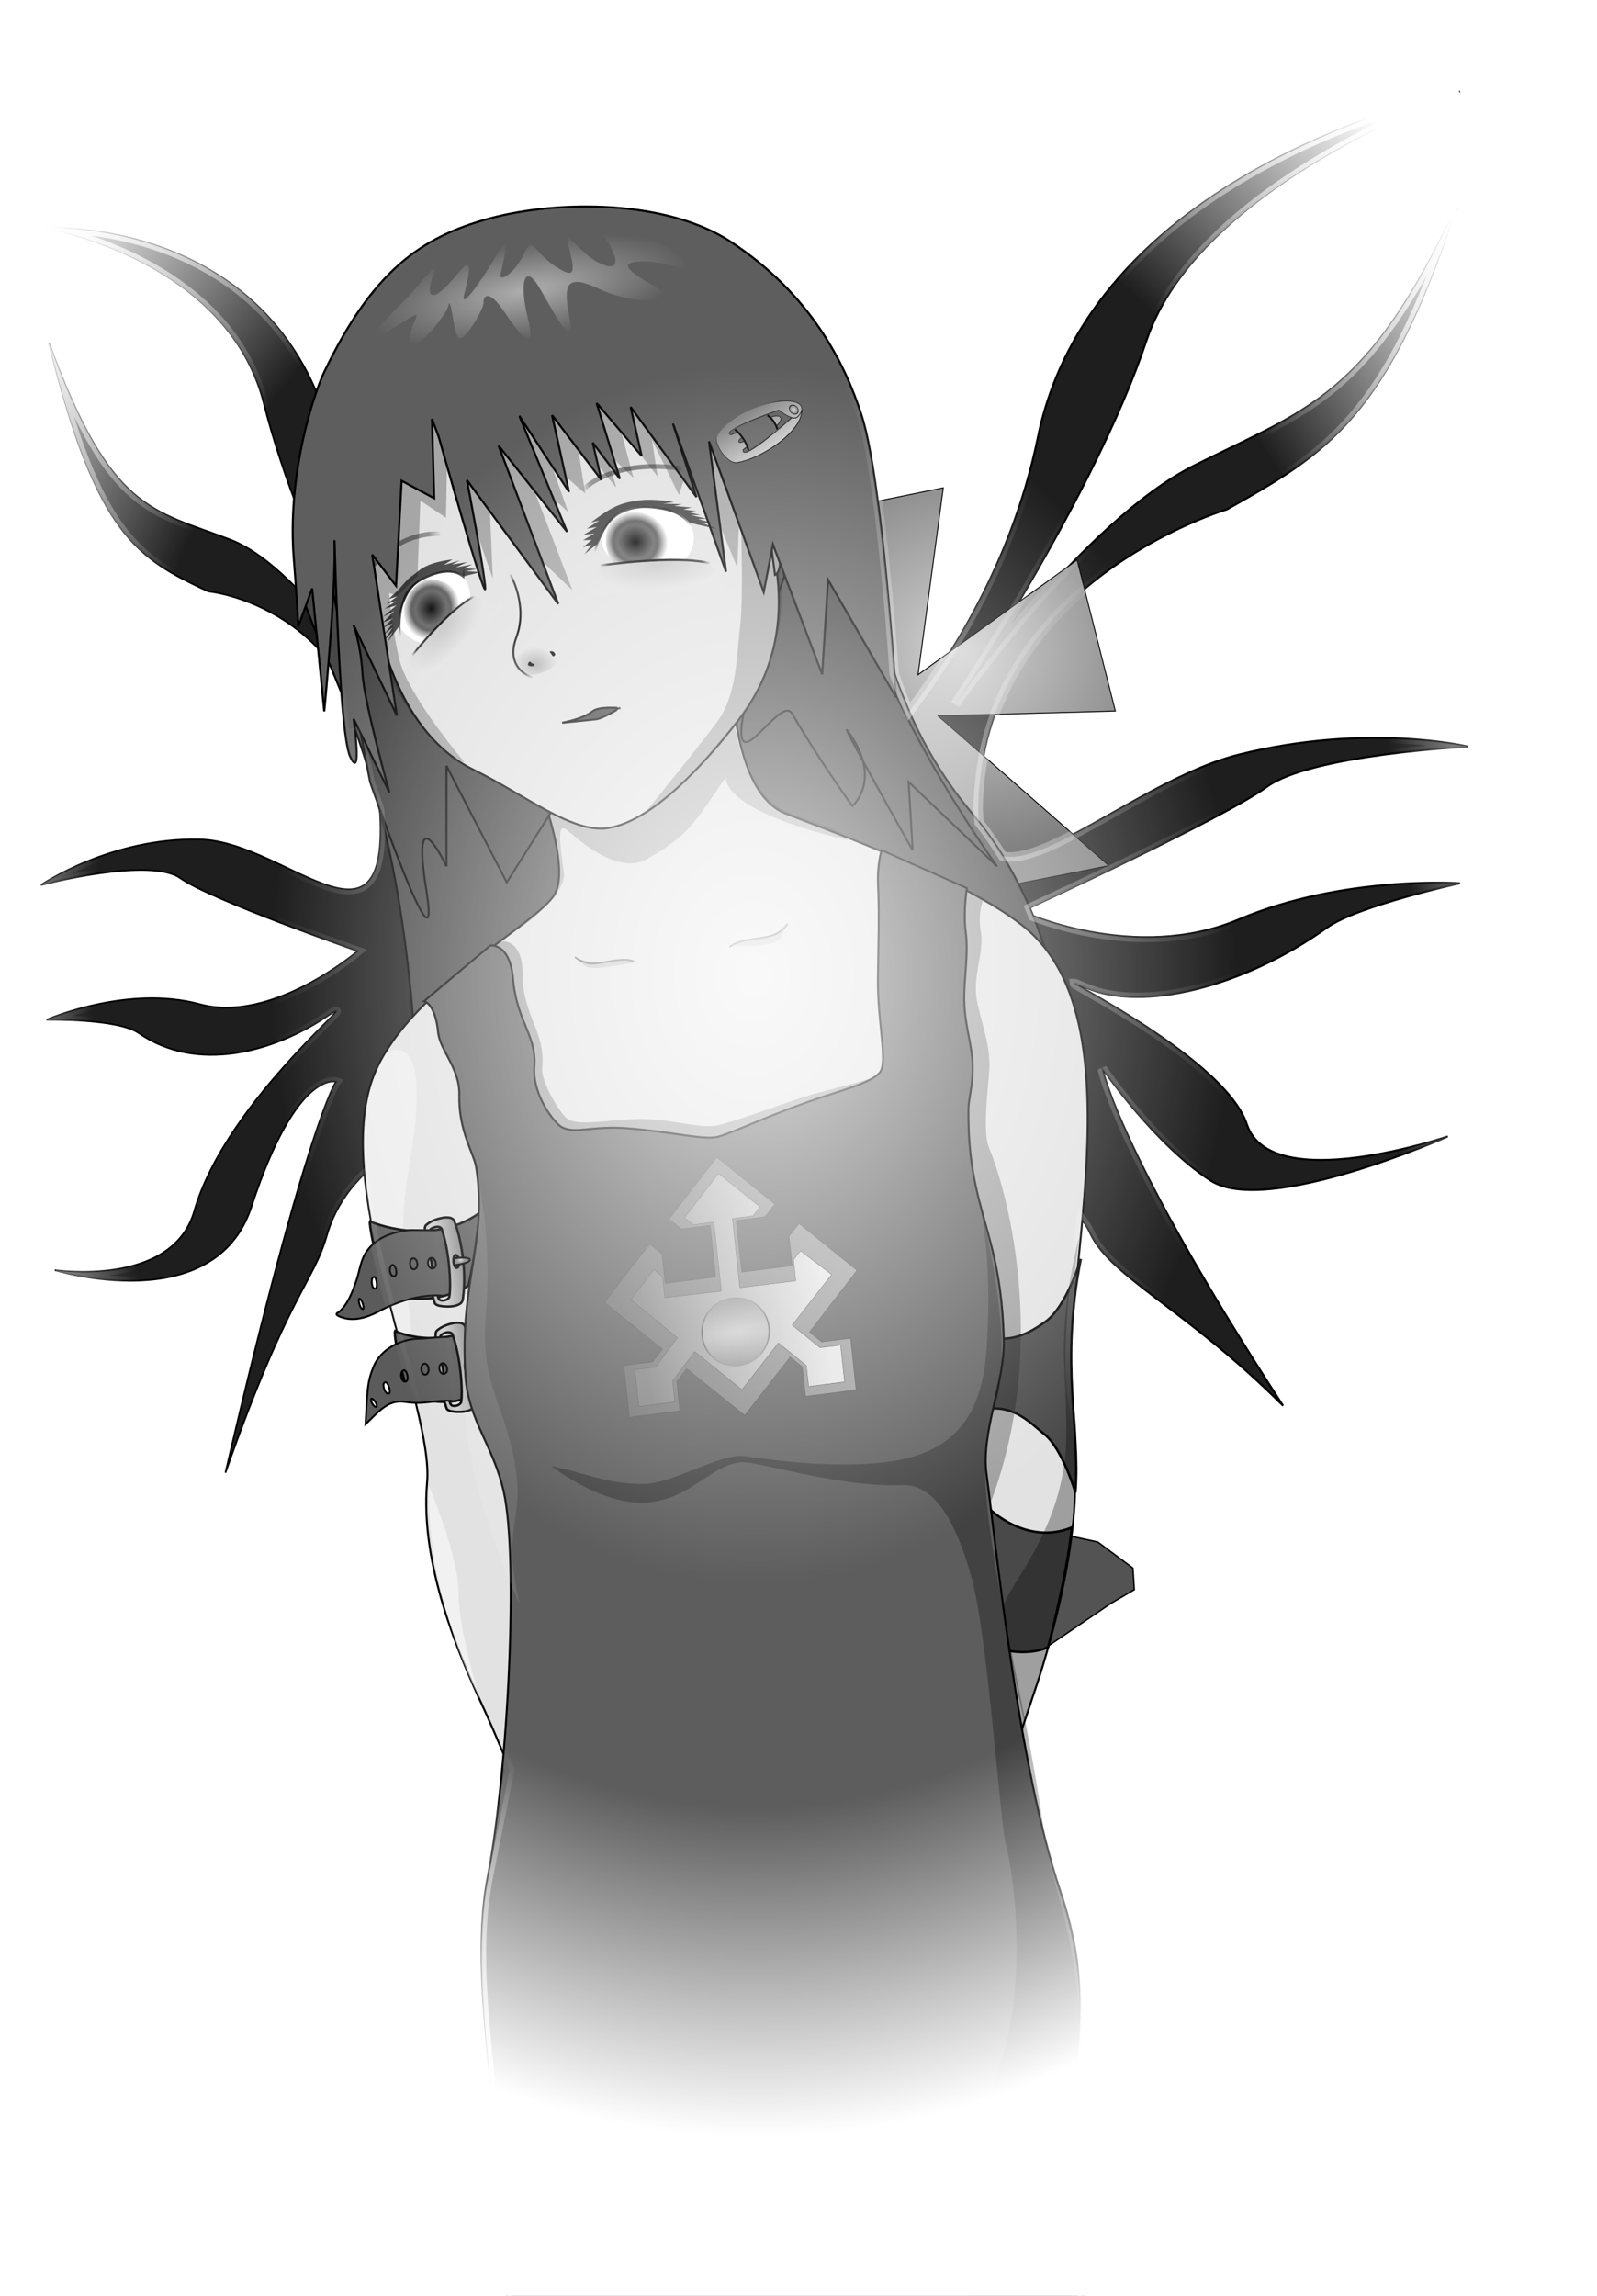 <?xml version="1.0" encoding="UTF-8" standalone="no"?>
<!-- Created with Inkscape (http://www.inkscape.org/) -->
<svg
   xmlns:dc="http://purl.org/dc/elements/1.1/"
   xmlns:cc="http://web.resource.org/cc/"
   xmlns:rdf="http://www.w3.org/1999/02/22-rdf-syntax-ns#"
   xmlns:svg="http://www.w3.org/2000/svg"
   xmlns="http://www.w3.org/2000/svg"
   xmlns:xlink="http://www.w3.org/1999/xlink"
   xmlns:sodipodi="http://sodipodi.sourceforge.net/DTD/sodipodi-0.dtd"
   xmlns:inkscape="http://www.inkscape.org/namespaces/inkscape"
   width="256pt"
   height="368pt"
   id="svg2"
   sodipodi:version="0.32"
   inkscape:version="0.44+devel"
   sodipodi:docbase="/home/fenix/Desktop/devel/lunique-cvs/www-data/src/img"
   sodipodi:docname="gnueva.svg"
   inkscape:export-filename="/home/fenix/devel/lunique-cvs/www-data/gnueva.png"
   inkscape:export-xdpi="72"
   inkscape:export-ydpi="72"
   version="1.0"
   inkscape:output_extension="org.inkscape.output.svg.inkscape"
   sodipodi:modified="true">
  <defs
     id="defs4">
    <linearGradient
       id="linearGradient2374">
      <stop
         id="stop2376"
         offset="0"
         style="stop-color:#9b9b9b;stop-opacity:1;" />
      <stop
         id="stop2378"
         offset="1"
         style="stop-color:#424242;stop-opacity:1;" />
    </linearGradient>
    <linearGradient
       inkscape:collect="always"
       id="linearGradient5907">
      <stop
         style="stop-color:#ffffff;stop-opacity:1;"
         offset="0"
         id="stop5909" />
      <stop
         style="stop-color:#ffffff;stop-opacity:0;"
         offset="1"
         id="stop5911" />
    </linearGradient>
    <linearGradient
       id="linearGradient14979">
      <stop
         style="stop-color:#8d8d8d;stop-opacity:1;"
         offset="0"
         id="stop14981" />
      <stop
         style="stop-color:#000000;stop-opacity:1;"
         offset="1"
         id="stop14983" />
    </linearGradient>
    <linearGradient
       id="linearGradient9655">
      <stop
         style="stop-color:#ffffff;stop-opacity:0.805;"
         offset="0"
         id="stop9657" />
      <stop
         id="stop21044"
         offset="0.524"
         style="stop-color:#ffffff;stop-opacity:0;" />
      <stop
         style="stop-color:#ffffff;stop-opacity:0;"
         offset="0.608"
         id="stop21046" />
      <stop
         id="stop21050"
         offset="0.717"
         style="stop-color:#ffffff;stop-opacity:0;" />
      <stop
         id="stop21048"
         offset="1"
         style="stop-color:#ffffff;stop-opacity:1;" />
    </linearGradient>
    <linearGradient
       id="linearGradient7901">
      <stop
         id="stop7903"
         offset="0"
         style="stop-color:#ffffff;stop-opacity:0;" />
      <stop
         style="stop-color:#ffffff;stop-opacity:0;"
         offset="0.373"
         id="stop18414" />
      <stop
         style="stop-color:#ffffff;stop-opacity:0.523;"
         offset="0.747"
         id="stop15793" />
      <stop
         id="stop7905"
         offset="1"
         style="stop-color:#ffffff;stop-opacity:1;" />
    </linearGradient>
    <linearGradient
       inkscape:collect="always"
       id="linearGradient18170">
      <stop
         style="stop-color:#000000;stop-opacity:1;"
         offset="0"
         id="stop18172" />
      <stop
         style="stop-color:#000000;stop-opacity:0;"
         offset="1"
         id="stop18174" />
    </linearGradient>
    <linearGradient
       id="linearGradient11087">
      <stop
         style="stop-color:#000000;stop-opacity:1;"
         offset="0"
         id="stop11089" />
      <stop
         id="stop15486"
         offset="0.837"
         style="stop-color:#000000;stop-opacity:0.714;" />
      <stop
         style="stop-color:#000000;stop-opacity:0;"
         offset="1"
         id="stop11091" />
    </linearGradient>
    <linearGradient
       id="linearGradient10178">
      <stop
         style="stop-color:#c5c5c5;stop-opacity:1;"
         offset="0"
         id="stop10180" />
      <stop
         style="stop-color:#e3e3e3;stop-opacity:1;"
         offset="1"
         id="stop10182" />
    </linearGradient>
    <linearGradient
       id="linearGradient9291">
      <stop
         style="stop-color:#e2e2e2;stop-opacity:1"
         offset="0"
         id="stop9293" />
      <stop
         id="stop9303"
         offset="0.729"
         style="stop-color:#000000;stop-opacity:1;" />
      <stop
         style="stop-color:#000000;stop-opacity:0;"
         offset="1"
         id="stop9295" />
    </linearGradient>
    <linearGradient
       id="linearGradient4868">
      <stop
         style="stop-color:#000000;stop-opacity:1;"
         offset="0"
         id="stop4870" />
      <stop
         id="stop4890"
         offset="0.545"
         style="stop-color:#646464;stop-opacity:1;" />
      <stop
         id="stop4888"
         offset="0.691"
         style="stop-color:#535353;stop-opacity:0.971;" />
      <stop
         style="stop-color:#747474;stop-opacity:0;"
         offset="1"
         id="stop4872" />
    </linearGradient>
    <radialGradient
       inkscape:collect="always"
       xlink:href="#linearGradient4868"
       id="radialGradient4886"
       cx="295.168"
       cy="729.097"
       fx="295.168"
       fy="729.097"
       r="13.468"
       gradientTransform="matrix(0.447,7.30876e-2,-8.322443e-2,0.499,20.91,-255.305)"
       gradientUnits="userSpaceOnUse" />
    <radialGradient
       inkscape:collect="always"
       xlink:href="#linearGradient11087"
       id="radialGradient9301"
       cx="299.51"
       cy="741.874"
       fx="299.51"
       fy="741.874"
       r="21.713"
       gradientTransform="matrix(0.391,-2.677833e-3,3.334303e-3,0.486,-24.259,-225.002)"
       gradientUnits="userSpaceOnUse" />
    <radialGradient
       inkscape:collect="always"
       xlink:href="#linearGradient10178"
       id="radialGradient10202"
       cx="296.847"
       cy="739.534"
       fx="296.847"
       fy="739.534"
       r="21.713"
       gradientTransform="matrix(0.196,0.161,-0.348,0.424,294.051,-227.396)"
       gradientUnits="userSpaceOnUse" />
    <radialGradient
       inkscape:collect="always"
       xlink:href="#linearGradient4868"
       id="radialGradient10204"
       gradientUnits="userSpaceOnUse"
       gradientTransform="matrix(0.203,0.147,-0.281,0.388,237.42,-198.923)"
       cx="284.147"
       cy="731.875"
       fx="284.147"
       fy="731.875"
       r="13.468" />
    <radialGradient
       inkscape:collect="always"
       xlink:href="#linearGradient11087"
       id="radialGradient11093"
       cx="280.49"
       cy="733.001"
       fx="280.49"
       fy="733.001"
       r="24.491"
       gradientTransform="matrix(0.303,-0.275,0.251,0.277,-176.208,3.057)"
       gradientUnits="userSpaceOnUse" />
    <radialGradient
       inkscape:collect="always"
       xlink:href="#linearGradient4868"
       id="radialGradient12845"
       gradientUnits="userSpaceOnUse"
       gradientTransform="matrix(-7.424748e-2,0.24,-0.458,-0.142,494.361,147.341)"
       cx="284.147"
       cy="731.875"
       fx="284.147"
       fy="731.875"
       r="13.468" />
    <radialGradient
       inkscape:collect="always"
       xlink:href="#linearGradient4868"
       id="radialGradient12849"
       gradientUnits="userSpaceOnUse"
       gradientTransform="matrix(-4.773374e-2,0.489,-0.515,-5.770069e-2,525.413,13.566)"
       cx="295.168"
       cy="729.097"
       fx="295.168"
       fy="729.097"
       r="13.468" />
    <radialGradient
       inkscape:collect="always"
       xlink:href="#linearGradient11087"
       id="radialGradient12855"
       gradientUnits="userSpaceOnUse"
       gradientTransform="matrix(0.428,-0.126,7.322457e-2,0.249,-38.389,-32.084)"
       cx="285.112"
       cy="730.077"
       fx="285.112"
       fy="730.077"
       r="24.491" />
    <radialGradient
       inkscape:collect="always"
       xlink:href="#linearGradient10178"
       id="radialGradient12859"
       gradientUnits="userSpaceOnUse"
       gradientTransform="matrix(4.529278e-2,0.254,-0.669,5.197326e-2,621.886,6.602)"
       cx="296.847"
       cy="739.534"
       fx="296.847"
       fy="739.534"
       r="21.713" />
    <radialGradient
       inkscape:collect="always"
       xlink:href="#linearGradient11087"
       id="radialGradient15484"
       cx="399.654"
       cy="659.362"
       fx="399.654"
       fy="659.362"
       r="36.407"
       gradientTransform="matrix(0.355,-1.309062e-2,5.885378e-3,0.16,-5.695,18.083)"
       gradientUnits="userSpaceOnUse" />
    <linearGradient
       gradientTransform="matrix(0.449,0,0,0.449,-64.353,-74.394)"
       gradientUnits="userSpaceOnUse"
       y2="446.455"
       x2="313.311"
       y1="536.149"
       x1="313.311"
       id="linearGradient8430"
       xlink:href="#linearGradient17172"
       inkscape:collect="always" />
    <linearGradient
       gradientTransform="matrix(0.449,0,0,0.449,-64.353,-74.394)"
       gradientUnits="userSpaceOnUse"
       y2="446.455"
       x2="313.311"
       y1="536.149"
       x1="313.311"
       id="linearGradient8422"
       xlink:href="#linearGradient4888"
       inkscape:collect="always" />
    <linearGradient
       id="linearGradient4872">
      <stop
         id="stop4874"
         offset="0"
         style="stop-color:#858585;stop-opacity:1;" />
      <stop
         id="stop4876"
         offset="1"
         style="stop-color:#ffffff;stop-opacity:1;" />
    </linearGradient>
    <linearGradient
       id="linearGradient4888">
      <stop
         style="stop-color:#000000;stop-opacity:0.456;"
         offset="0"
         id="stop10199" />
      <stop
         style="stop-color:#000000;stop-opacity:1;"
         offset="1"
         id="stop4892" />
    </linearGradient>
    <linearGradient
       id="linearGradient7523">
      <stop
         id="stop7525"
         offset="0"
         style="stop-color:#828262;stop-opacity:1;" />
      <stop
         id="stop7527"
         offset="1"
         style="stop-color:#1c1c1c;stop-opacity:0" />
    </linearGradient>
    <linearGradient
       id="linearGradient7531"
       inkscape:collect="always">
      <stop
         id="stop7533"
         offset="0"
         style="stop-color:#000000;stop-opacity:1;" />
      <stop
         id="stop7535"
         offset="1"
         style="stop-color:#1c1c1c;stop-opacity:0" />
    </linearGradient>
    <linearGradient
       id="linearGradient17172">
      <stop
         style="stop-color:#d2d2d2;stop-opacity:1;"
         offset="0"
         id="stop17174" />
      <stop
         style="stop-color:#818181;stop-opacity:1;"
         offset="1"
         id="stop17176" />
    </linearGradient>
    <linearGradient
       inkscape:collect="always"
       xlink:href="#linearGradient17172"
       id="linearGradient10227"
       gradientUnits="userSpaceOnUse"
       gradientTransform="matrix(0.449,0,0,0.449,1543.971,69.478)"
       x1="313.311"
       y1="536.149"
       x2="313.311"
       y2="446.455" />
    <linearGradient
       inkscape:collect="always"
       xlink:href="#linearGradient4888"
       id="linearGradient10229"
       gradientUnits="userSpaceOnUse"
       gradientTransform="matrix(0.449,0,0,0.449,1543.971,69.478)"
       x1="313.311"
       y1="536.149"
       x2="313.311"
       y2="446.455" />
    <linearGradient
       inkscape:collect="always"
       xlink:href="#linearGradient4872"
       id="linearGradient11144"
       gradientUnits="userSpaceOnUse"
       gradientTransform="matrix(0.44,1.567507e-16,-1.522832e-17,0.44,804.436,55.577)"
       x1="192.092"
       y1="286.747"
       x2="486.583"
       y2="286.747" />
    <linearGradient
       inkscape:collect="always"
       xlink:href="#linearGradient4888"
       id="linearGradient11146"
       gradientUnits="userSpaceOnUse"
       gradientTransform="matrix(0.44,1.567507e-16,-1.522832e-17,0.44,866.15,56.909)"
       spreadMethod="pad"
       x1="51.681"
       y1="283.717"
       x2="346.172"
       y2="283.717" />
    <linearGradient
       inkscape:collect="always"
       xlink:href="#linearGradient4872"
       id="linearGradient11148"
       gradientUnits="userSpaceOnUse"
       gradientTransform="matrix(0.313,1.117037e-16,-1.0852e-17,0.313,847.329,81.365)"
       x1="192.092"
       y1="286.747"
       x2="486.583"
       y2="286.747" />
    <linearGradient
       inkscape:collect="always"
       xlink:href="#linearGradient4888"
       id="linearGradient11150"
       gradientUnits="userSpaceOnUse"
       gradientTransform="matrix(0.313,1.117037e-16,-1.0852e-17,0.313,891.308,82.315)"
       spreadMethod="pad"
       x1="51.681"
       y1="283.717"
       x2="346.172"
       y2="283.717" />
    <radialGradient
       inkscape:collect="always"
       xlink:href="#linearGradient17172"
       id="radialGradient11152"
       gradientUnits="userSpaceOnUse"
       gradientTransform="matrix(3.147,1.870466e-13,-5.684452e-14,1,-674.809,1.976247e-12)"
       cx="314.286"
       cy="374.505"
       fx="314.286"
       fy="374.505"
       r="30.606" />
    <radialGradient
       inkscape:collect="always"
       xlink:href="#linearGradient7531"
       id="radialGradient11154"
       gradientUnits="userSpaceOnUse"
       gradientTransform="matrix(3.147,-2.751452e-12,8.854825e-13,1,-674.809,1.441711e-9)"
       cx="314.286"
       cy="374.505"
       fx="314.286"
       fy="374.505"
       r="30.606" />
    <radialGradient
       inkscape:collect="always"
       xlink:href="#linearGradient18170"
       id="radialGradient18176"
       cx="301.559"
       cy="253.335"
       fx="301.559"
       fy="253.335"
       r="11.223"
       gradientTransform="matrix(0.425,0,0,0.329,-13.712,58.605)"
       gradientUnits="userSpaceOnUse" />
    <radialGradient
       inkscape:collect="always"
       xlink:href="#linearGradient9655"
       id="radialGradient11411"
       gradientUnits="userSpaceOnUse"
       gradientTransform="matrix(-0.731,9.240232e-3,-1.818753e-2,-1.256,1113.978,1682.36)"
       spreadMethod="reflect"
       cx="642.585"
       cy="767.069"
       fx="642.585"
       fy="767.069"
       r="299.005" />
    <radialGradient
       inkscape:collect="always"
       xlink:href="#linearGradient7901"
       id="radialGradient14045"
       cx="430.658"
       cy="687.16"
       fx="430.658"
       fy="687.16"
       r="374.767"
       gradientTransform="matrix(-3.874652e-8,0.717,-1.022,-3.517203e-8,1057.591,871.877)"
       gradientUnits="userSpaceOnUse"
       spreadMethod="pad" />
    <linearGradient
       inkscape:collect="always"
       xlink:href="#linearGradient7901"
       id="linearGradient19293"
       x1="392.949"
       y1="792.753"
       x2="396.99"
       y2="1036.2"
       gradientUnits="userSpaceOnUse"
       gradientTransform="translate(897.015,262.64)" />
    <linearGradient
       inkscape:collect="always"
       xlink:href="#linearGradient4872"
       id="linearGradient15437"
       gradientUnits="userSpaceOnUse"
       gradientTransform="matrix(0.172,-9.517495e-2,4.722597e-2,0.177,56.295,-98.732)"
       x1="192.092"
       y1="286.747"
       x2="486.583"
       y2="286.747" />
    <linearGradient
       inkscape:collect="always"
       xlink:href="#linearGradient4888"
       id="linearGradient15439"
       gradientUnits="userSpaceOnUse"
       gradientTransform="matrix(0.172,-9.517495e-2,4.722597e-2,0.177,80.633,-111.561)"
       spreadMethod="pad"
       x1="51.681"
       y1="283.717"
       x2="346.172"
       y2="283.717" />
    <linearGradient
       inkscape:collect="always"
       xlink:href="#linearGradient4872"
       id="linearGradient15441"
       gradientUnits="userSpaceOnUse"
       gradientTransform="matrix(0.123,-6.782348e-2,3.365412e-2,0.126,75.882,-97.661)"
       x1="192.092"
       y1="286.747"
       x2="486.583"
       y2="286.747" />
    <linearGradient
       inkscape:collect="always"
       xlink:href="#linearGradient4888"
       id="linearGradient15443"
       gradientUnits="userSpaceOnUse"
       gradientTransform="matrix(0.123,-6.782348e-2,3.365412e-2,0.126,93.226,-106.803)"
       spreadMethod="pad"
       x1="51.681"
       y1="283.717"
       x2="346.172"
       y2="283.717" />
    <radialGradient
       inkscape:collect="always"
       xlink:href="#linearGradient17172"
       id="radialGradient15445"
       gradientUnits="userSpaceOnUse"
       gradientTransform="matrix(3.147,0,0,1,-674.809,0)"
       cx="314.286"
       cy="374.505"
       fx="314.286"
       fy="374.505"
       r="30.606" />
    <radialGradient
       inkscape:collect="always"
       xlink:href="#linearGradient7531"
       id="radialGradient15447"
       gradientUnits="userSpaceOnUse"
       gradientTransform="matrix(3.147,0,0,1,-674.809,0)"
       cx="314.286"
       cy="374.505"
       fx="314.286"
       fy="374.505"
       r="30.606" />
    <linearGradient
       inkscape:collect="always"
       xlink:href="#linearGradient11087"
       id="linearGradient2313"
       x1="111.419"
       y1="133.761"
       x2="114.011"
       y2="145.013"
       gradientUnits="userSpaceOnUse"
       spreadMethod="reflect" />
    <linearGradient
       inkscape:collect="always"
       xlink:href="#linearGradient11087"
       id="linearGradient4067"
       x1="78.071"
       y1="118.195"
       x2="94.607"
       y2="115.963"
       gradientUnits="userSpaceOnUse" />
    <linearGradient
       inkscape:collect="always"
       xlink:href="#linearGradient11087"
       id="linearGradient4948"
       x1="135.268"
       y1="102.169"
       x2="145.857"
       y2="99.195"
       gradientUnits="userSpaceOnUse"
       spreadMethod="reflect" />
    <radialGradient
       inkscape:collect="always"
       xlink:href="#linearGradient9655"
       id="radialGradient7077"
       cx="506.077"
       cy="233.508"
       fx="506.078"
       fy="233.508"
       r="152.5"
       gradientTransform="matrix(1.291,-6.623837e-3,8.350789e-3,1.628,-494.293,-168.472)"
       gradientUnits="userSpaceOnUse" />
    <radialGradient
       inkscape:collect="always"
       xlink:href="#linearGradient9655"
       id="radialGradient7966"
       cx="161.236"
       cy="231.342"
       fx="161.237"
       fy="231.342"
       r="152.713"
       gradientTransform="matrix(1.29,-6.614618e-3,8.346307e-3,1.627,-48.635,-167.028)"
       gradientUnits="userSpaceOnUse" />
    <linearGradient
       inkscape:collect="always"
       xlink:href="#linearGradient17172"
       id="linearGradient16740"
       gradientUnits="userSpaceOnUse"
       spreadMethod="reflect"
       x1="94.199"
       y1="272.143"
       x2="99.978"
       y2="271.165" />
    <radialGradient
       inkscape:collect="always"
       xlink:href="#linearGradient17172"
       id="radialGradient17623"
       cx="99.043"
       cy="271.178"
       fx="99.043"
       fy="271.178"
       r="0.953"
       gradientTransform="matrix(0.88,-0.142,0.129,0.731,-23.695,85.091)"
       gradientUnits="userSpaceOnUse" />
    <linearGradient
       inkscape:collect="always"
       xlink:href="#linearGradient17172"
       id="linearGradient20272"
       gradientUnits="userSpaceOnUse"
       spreadMethod="reflect"
       x1="94.199"
       y1="272.143"
       x2="99.978"
       y2="271.165"
       gradientTransform="translate(-0.505,-2.02)" />
    <linearGradient
       inkscape:collect="always"
       xlink:href="#linearGradient17172"
       id="linearGradient21157"
       gradientUnits="userSpaceOnUse"
       gradientTransform="matrix(1,-1.54798e-2,1.54798e-2,1,-2.287,22.01)"
       spreadMethod="reflect"
       x1="94.199"
       y1="272.143"
       x2="99.978"
       y2="271.165" />
    <radialGradient
       inkscape:collect="always"
       xlink:href="#linearGradient17172"
       id="radialGradient21159"
       gradientUnits="userSpaceOnUse"
       gradientTransform="matrix(0.88,-0.142,0.129,0.731,-21.282,107.61)"
       cx="99.043"
       cy="271.178"
       fx="99.043"
       fy="271.178"
       r="0.953" />
    <radialGradient
       inkscape:collect="always"
       xlink:href="#linearGradient17172"
       id="radialGradient24685"
       cx="263.145"
       cy="307.977"
       fx="263.145"
       fy="307.977"
       r="45.052"
       gradientTransform="matrix(0.997,-8.021693e-2,7.796869e-2,0.969,-80.874,-138.113)"
       gradientUnits="userSpaceOnUse" />
    <linearGradient
       inkscape:collect="always"
       xlink:href="#linearGradient11087"
       id="linearGradient2375"
       gradientUnits="userSpaceOnUse"
       x1="42.879"
       y1="-101.364"
       x2="98.721"
       y2="-107.078" />
    <linearGradient
       inkscape:collect="always"
       xlink:href="#linearGradient17172"
       id="linearGradient2377"
       gradientUnits="userSpaceOnUse"
       x1="42.879"
       y1="-101.364"
       x2="98.721"
       y2="-107.078" />
    <radialGradient
       inkscape:collect="always"
       xlink:href="#linearGradient17172"
       id="radialGradient3260"
       cx="79.286"
       cy="-35.357"
       fx="79.286"
       fy="-35.357"
       r="5"
       gradientTransform="matrix(1,0,0,1.214,-1.703498e-15,7.577)"
       gradientUnits="userSpaceOnUse" />
    <linearGradient
       inkscape:collect="always"
       xlink:href="#linearGradient17172"
       id="linearGradient3272"
       gradientUnits="userSpaceOnUse"
       x1="42.879"
       y1="-101.364"
       x2="98.721"
       y2="-107.078" />
    <linearGradient
       inkscape:collect="always"
       xlink:href="#linearGradient11087"
       id="linearGradient3274"
       gradientUnits="userSpaceOnUse"
       x1="42.879"
       y1="-101.364"
       x2="98.721"
       y2="-107.078" />
    <radialGradient
       inkscape:collect="always"
       xlink:href="#linearGradient17172"
       id="radialGradient3276"
       gradientUnits="userSpaceOnUse"
       gradientTransform="matrix(1,-1.483131e-16,3.595592e-17,1.214,-3.45134e-14,7.577)"
       cx="79.286"
       cy="-35.357"
       fx="79.286"
       fy="-35.357"
       r="5" />
    <radialGradient
       inkscape:collect="always"
       xlink:href="#linearGradient5907"
       id="radialGradient5913"
       cx="118.258"
       cy="57.85"
       fx="118.258"
       fy="57.85"
       r="34.798"
       gradientTransform="matrix(0.984,-0.176,5.367997e-2,0.3,-6.973,65.582)"
       gradientUnits="userSpaceOnUse" />
    <radialGradient
       inkscape:collect="always"
       xlink:href="#linearGradient2374"
       id="radialGradient2372"
       cx="96.383"
       cy="32.457"
       fx="96.383"
       fy="32.457"
       r="67.502"
       gradientTransform="matrix(1.497,-0.62,0.156,0.377,-954.79,278.427)"
       gradientUnits="userSpaceOnUse" />
    <linearGradient
       inkscape:collect="always"
       xlink:href="#linearGradient2374"
       id="linearGradient3261"
       x1="5.389"
       y1="104.3"
       x2="187.129"
       y2="83.844"
       gradientUnits="userSpaceOnUse"
       gradientTransform="translate(-897.015,174.756)" />
    <filter
       inkscape:collect="always"
       id="filter3318">
      <feGaussianBlur
         inkscape:collect="always"
         stdDeviation="0.449"
         id="feGaussianBlur3320" />
    </filter>
  </defs>
  <sodipodi:namedview
     id="base"
     pagecolor="#ffffff"
     bordercolor="#666666"
     borderopacity="1.0"
     inkscape:pageopacity="0.0"
     inkscape:pageshadow="2"
     inkscape:zoom="0.98994949"
     inkscape:cx="248.93154"
     inkscape:cy="217.37291"
     inkscape:document-units="px"
     inkscape:current-layer="layer2"
     inkscape:window-width="1014"
     inkscape:window-height="689"
     inkscape:window-x="0"
     inkscape:window-y="25"
     showguides="true"
     inkscape:guide-bbox="true"
     showgrid="false" />
  <g
     inkscape:label="bottom"
     inkscape:groupmode="layer"
     id="layer1"
     style="display:inline"
     sodipodi:insensitive="true" />
  <g
     inkscape:groupmode="layer"
     id="layer2"
     inkscape:label="draw"
     style="display:inline">
    <g
       id="g12289"
       transform="translate(862.67,44.447)">
      <path
         sodipodi:nodetypes="czszczszssssc"
         id="path5730"
         d="M 473.508,801.438 C 491.427,853.966 593.587,943.992 587.025,918.248 C 580.292,891.835 533.983,777.195 560.861,835.783 C 587.739,894.372 661.051,951.855 643.02,911.351 C 625.494,871.978 592.219,799.418 607.897,829.723 C 623.576,860.027 714.662,906.452 693.011,876.19 C 671.81,846.556 623.576,783.256 623.576,783.256 C 623.576,783.256 719.729,868.982 702.878,830.437 C 686.289,792.491 649.085,726.372 623.576,670.118 C 560.717,531.496 613.031,481.216 625.816,350.91 C 642.412,181.766 485.07,7.865 433.191,84.23 C 358.426,194.284 417.513,270.098 397.354,393.337 C 391.787,427.373 339.119,455.966 339.119,455.966"
         style="fill:#989898;fill-opacity:1;fill-rule:evenodd;stroke:#000000;stroke-width:1.053px;stroke-linecap:butt;stroke-linejoin:miter;stroke-opacity:1" />
      <path
         sodipodi:nodetypes="csssccscssssc"
         id="path6605"
         d="M 279.795,853.741 C 278.885,908.096 233.828,993.748 233.828,993.748 C 233.828,993.748 238.476,840.542 233.276,902.36 C 228.077,964.177 199.063,999.488 199.063,999.488 C 199.063,999.488 207.335,872.297 203.567,904.579 C 199.799,936.861 160.708,964.638 160.708,964.638 C 179.681,907.22 185.228,861.948 185.228,861.948 C 185.228,861.948 135.708,946.791 143.729,921.62 C 151.751,896.449 158.944,810.854 163.755,751.551 C 175.611,605.417 134.305,565.401 101.811,440.462 C 59.632,278.284 122.159,81.388 168.152,146.932 C 234.435,241.392 212.948,325.587 248.578,442.355 C 258.418,474.604 295.823,493.398 295.823,493.398"
         style="fill:#989898;fill-opacity:1;fill-rule:evenodd;stroke:#000000;stroke-width:0.833px;stroke-linecap:butt;stroke-linejoin:miter;stroke-opacity:1;display:inline" />
      <path
         sodipodi:nodetypes="csscccccccccccccccsssccc"
         id="path20805"
         d="M 202.132,199.604 C 173.283,145.715 144.777,180.623 133.391,218.694 C 103.232,319.53 87.258,347.786 147.19,516.976 C 207.116,686.151 160.665,843.469 163.927,869.029 C 164.624,874.782 176.683,865.122 190.341,853.295 C 186.559,876.418 180.213,902.237 180.839,920.728 C 189.969,924.062 201.423,901.192 211.877,889.607 L 210.45,958.476 C 221.042,957.671 233.457,912.82 245.453,878.074 C 246.841,901.918 246.176,930.35 249.97,948.817 C 262.516,948.779 269.633,930.009 279.178,919.619 C 266.947,944.027 256.09,969.704 240.468,990.985 C 243.266,955.349 244.328,920.07 244.284,885.017 C 236.764,924.2 239.022,944.052 201.102,995.972 L 208.93,896.915 C 204.798,912.432 203.018,927.015 157.217,959.091 C 171.337,926.54 179.298,892.535 187.344,858.551 C 171.005,880.653 159.779,898.11 143.689,915.161 C 143.689,915.161 167.665,761.014 169.643,683.395 C 171.621,605.776 138.745,542.112 110.209,459.497 C 61.864,319.537 98.953,143.854 158.801,135.377 C 178.157,132.621 213.136,198.95 213.136,198.95 L 223.897,316.362 L 202.132,199.604 z "
         style="opacity:0.362;fill:#ffffff;fill-opacity:1;fill-rule:evenodd;stroke:none;stroke-width:1px;stroke-linecap:butt;stroke-linejoin:miter;stroke-opacity:1;display:inline" />
      <path
         sodipodi:nodetypes="csscccccccccccccccsssccc"
         id="path19930"
         d="M 418.896,141.247 C 452.231,84.678 491.761,111.121 517.933,146.124 C 587.255,238.837 616.933,263.303 582.583,441.089 C 548.236,618.858 655.568,763.623 658.273,789.316 C 658.933,795.091 639.793,788.054 617.867,779.215 C 629.492,801.106 645.366,825.121 649.687,843.36 C 638.175,848.461 616.163,828.362 598.674,819.116 L 619.887,886.291 C 605.225,887.633 575.754,846.194 549.681,814.57 C 554.461,838.206 563.322,865.924 563.318,884.776 C 546.206,887.261 531.255,870.306 515.336,862.047 C 538.838,883.498 560.821,906.467 588.067,924.172 C 574.283,889.827 562.965,855.481 553.217,821.136 C 574.43,858.007 576.907,877.907 643.121,921.141 L 604.735,825.682 C 614.709,840.051 621.214,853.978 692.618,876.19 C 664.265,847.143 643.899,815.433 623.423,783.761 C 651.878,802.126 672.063,816.969 698.766,830.437 C 698.766,830.437 622.956,684.259 598.542,608.623 C 574.128,532.988 601.127,464.013 616.907,377.348 C 643.642,230.525 543.934,65.888 459.987,69.619 C 432.833,70.811 403.714,142.819 403.714,142.819 L 386.542,226.661 L 418.896,141.247 z "
         style="opacity:0.371;fill:#ffffff;fill-opacity:1;fill-rule:evenodd;stroke:none;stroke-width:1px;stroke-linecap:butt;stroke-linejoin:miter;stroke-opacity:1" />
    </g>
    <path
       style="fill:#1e1e1e;fill-opacity:1;fill-rule:evenodd;stroke:#000000;stroke-width:0.425px;stroke-linecap:butt;stroke-linejoin:miter;stroke-opacity:1"
       d="M 159.995,186.187 C 159.995,186.187 209.814,151.829 221.839,93.421 C 233.864,35.013 312.028,19.552 312.028,19.552 C 312.028,19.552 256.197,39.308 245.03,72.807 C 233.864,106.305 203.801,150.971 203.801,150.971 C 203.801,150.971 231.287,111.459 255.338,99.434 C 279.388,87.409 292.272,84.832 311.169,44.461 C 296.567,89.126 283.683,96.857 262.209,108.882 C 262.209,108.882 215.826,122.625 209.814,163.855 C 203.801,205.084 237.3,168.149 264.786,161.278 C 292.272,154.406 313.746,159.56 313.746,159.56 C 313.746,159.56 280.247,161.278 270.799,168.149 C 261.35,175.021 218.403,194.777 218.403,194.777 C 218.403,194.777 242.454,205.943 264.786,196.495 C 287.119,187.046 312.028,188.764 312.028,188.764 C 312.028,188.764 290.127,193.61 283.683,198.213 C 265.645,211.097 244.171,216.25 232.146,211.097 C 219.198,205.547 261.35,224.84 266.504,240.301 C 271.658,255.762 309.451,242.878 309.451,242.878 C 309.451,242.878 270.799,260.057 258.774,252.326 C 246.748,244.596 235.582,228.276 235.582,228.276 C 235.582,228.276 239.018,246.313 274.235,300.427 C 253.62,279.812 237.3,272.941 233.005,263.492 C 228.71,254.044 208.955,242.878 208.955,242.878 L 171.161,235.147 L 159.995,186.187 z "
       id="path12295"
       sodipodi:nodetypes="cscscsccsscscscssscscccccc" />
    <path
       style="fill:#1e1e1e;fill-opacity:1;fill-rule:evenodd;stroke:#000000;stroke-width:0.354px;stroke-linecap:butt;stroke-linejoin:miter;stroke-opacity:1;display:inline"
       d="M 115.402,179.798 C 115.402,179.798 80.844,157.095 72.502,101.5 C 64.16,45.905 9.94,48.731 9.94,48.731 C 9.94,48.731 48.669,55.425 56.415,86.311 C 64.16,117.198 85.014,154.83 85.014,154.83 C 85.014,154.83 65.948,121.749 49.265,115.35 C 32.582,108.951 23.644,109.389 10.536,73.439 C 20.665,114.688 29.603,119.405 44.498,126.406 C 44.498,126.406 76.673,129.298 80.844,169.12 C 85.014,208.943 61.777,179.846 42.711,179.405 C 23.644,178.964 8.749,189.141 8.749,189.141 C 8.749,189.141 31.986,183.022 38.54,187.683 C 45.094,192.344 76.464,203.258 76.464,203.258 C 76.464,203.258 58.202,218.845 42.711,214.621 C 27.219,210.398 9.94,217.943 9.94,217.943 C 9.94,217.943 25.132,217.665 29.603,220.76 C 42.115,229.424 58.522,224.811 69.84,217.237 C 80.163,210.33 48.53,234.432 41.519,258.829 C 36.811,275.212 11.728,271.454 11.728,271.454 C 11.728,271.454 45.885,281.96 53.753,257.88 C 63.352,228.501 71.821,231.181 71.821,231.181 C 71.821,231.181 65.739,239.515 48.182,314.752 C 61.623,276.43 66.931,274.33 69.91,263.876 C 72.889,253.423 81.439,247.942 81.439,247.942 L 107.656,231.37 L 115.402,179.798 z "
       id="path13170"
       sodipodi:nodetypes="cscscsccsscscscssscscccccc" />
    <path
       style="fill:url(#radialGradient24685);fill-opacity:1;fill-rule:evenodd;stroke:#000000;stroke-width:0.2;stroke-linecap:butt;stroke-linejoin:miter;stroke-miterlimit:4;stroke-dasharray:none;stroke-opacity:1;filter:url(#filter3318)"
       d="M 146.627,132.491 L 154.182,160.258 L 183.773,153.317 L 155.991,173.287 L 186.105,188.599 L 194.71,156.997 L 202.58,191.833 L 236.994,185.01 L 200.468,152.987 L 238.388,151.962 L 230.217,119.683 L 196.214,144.208 L 201.613,104.25 L 168.709,110.952 L 180.827,141.899 L 146.627,132.491 z "
       id="path22931"
       sodipodi:nodetypes="cccccccccccccccc" />
    <path
       style="fill:#474747;fill-opacity:1;fill-rule:evenodd;stroke:#000000;stroke-width:0.425px;stroke-linecap:butt;stroke-linejoin:miter;stroke-opacity:1"
       d="M 185.15,99.292 C 185.15,99.292 181.096,141.909 207.535,173.551 C 245.744,219.278 218.685,286.435 218.685,286.435 C 218.685,286.435 86.752,326.269 89.054,267.769 C 92.737,174.172 69.316,144.103 64.696,127.336"
       id="path16363"
       sodipodi:nodetypes="cscsc" />
    <path
       style="fill:#535353;fill-opacity:1;fill-rule:evenodd;stroke:#000000;stroke-width:0.304;stroke-linecap:butt;stroke-linejoin:miter;stroke-miterlimit:4;stroke-dasharray:none;stroke-opacity:1"
       d="M 237.455,342.658 L 208.657,362.237 L 207.739,358.853 L 200.002,351.612 L 190.628,349.692 L 226.616,327.825 L 234.639,329.562 L 242.142,335.141 L 242.436,339.746 L 237.455,342.658 z "
       id="path21161" />
    <path
       style="fill:#e2e2e2;fill-opacity:1;fill-rule:evenodd;stroke:#000000;stroke-width:0.425px;stroke-linecap:butt;stroke-linejoin:miter;stroke-opacity:1"
       d="M 229.107,308.082 C 224.48,281.746 244.444,221.427 220.202,199.216 C 208.888,188.85 177.212,177.562 167.816,173.835 C 158.419,170.108 157.063,152.009 157.063,152.009 L 116.727,172.427 C 116.727,172.427 121.411,185.884 118.621,191.016 C 115.069,197.547 85.856,212.101 79.392,231.203 C 71.303,255.104 92.716,300.613 91.289,316.755 C 89.726,334.438 98.151,353.781 103.304,364.947 C 108.458,376.113 116.189,396.298 116.189,396.298 L 134.226,411.759 C 134.226,411.759 119.624,338.749 119.624,326.724 C 119.624,314.699 118.765,251.137 118.765,251.137 L 123.06,379.978 L 205.519,331.019 L 196.071,297.52 L 193.494,262.303 L 211.532,390.286 L 221.132,361.435 C 221.132,361.435 232.719,328.644 229.107,308.082 z "
       id="path17238"
       sodipodi:nodetypes="cssccssssccscccccccs" />
    <path
       style="fill:#444444;fill-opacity:1;fill-rule:evenodd;stroke:#000000;stroke-width:0.425px;stroke-linecap:butt;stroke-linejoin:miter;stroke-opacity:1"
       d="M 167.578,123.312 C 167.578,123.312 157.915,150.798 158.452,157.025 C 158.989,163.253 167.121,148.788 169.296,152.516 C 175.308,162.823 182.18,172.272 182.18,172.272 C 182.18,172.272 188.193,167.118 182.18,157.669 C 176.167,148.221 195.064,181.72 195.064,181.72 L 194.205,167.118 L 213.102,185.156 C 213.102,185.156 183.898,144.785 182.18,118.158 C 181.069,100.929 165.86,96.684 165.86,96.684 L 167.578,123.312 z "
       id="path1349"
       sodipodi:nodetypes="csscscccscc" />
    <path
       style="fill:#414141;fill-opacity:1;fill-rule:evenodd;stroke:#000000;stroke-width:0.425px;stroke-linecap:butt;stroke-linejoin:miter;stroke-opacity:1"
       d="M 79.107,167.118 C 79.107,167.118 94.568,211.783 91.132,190.309 C 87.696,168.836 95.427,185.156 95.427,185.156 L 95.427,163.682 L 108.311,188.591 L 118.618,172.272 L 120.336,136.196 L 79.966,103.556 L 67.94,109.569 L 79.107,167.118 z "
       id="path2224" />
    <path
       style="opacity:0.216;fill:#000000;fill-opacity:1;fill-rule:evenodd;stroke:none;stroke-width:1px;stroke-linecap:butt;stroke-linejoin:miter;stroke-opacity:1"
       d="M 110.476,198.692 C 110.476,198.692 121.194,191.384 120.516,186.563 C 119.518,179.464 119.302,176.238 120.82,177.149 C 122.338,178.06 131.466,187.536 138.434,183.527 C 147.183,178.492 148.455,175.935 154.832,166.52 C 156.403,164.202 149.442,172.063 181.253,179.579 C 176.622,172.822 159.084,179.275 156.655,151.336 C 154.889,131.258 110.191,160.447 110.191,160.447 C 110.191,160.447 120.825,177.227 119.302,188.386 C 118.535,194.002 110.173,198.996 110.476,198.692 z "
       id="path12031"
       sodipodi:nodetypes="csssscscsc" />
    <path
       style="fill:#e2e2e2;fill-opacity:1;fill-rule:evenodd;stroke:#000000;stroke-width:0.425px;stroke-linecap:butt;stroke-linejoin:miter;stroke-opacity:1"
       d="M 154.807,78.619 C 166.637,79.161 135.34,66.722 119.513,74.696 L 84.603,90.983 C 74.494,88.483 78.764,121.172 78.764,121.172 C 78.764,121.172 80.468,154.368 101.286,164.548 C 112.322,169.943 122.389,178.201 129.988,176.974 C 139.226,175.483 149.79,164.232 157.66,154.134 C 173.237,134.147 163.615,113.357 162.621,106.288 C 162.621,106.288 145.717,76.495 154.807,78.619 z M 118.264,140.028 L 117.807,139.375 C 118.01,139.33 118.815,139.858 118.264,140.028 z M 113.278,141.745 C 112.305,142.306 114.735,142.223 113.749,141.992 C 112.491,141.698 113.647,141.532 113.278,141.745 z M 132.542,151.344 C 132.541,151.344 132.54,151.354 132.539,151.357 C 132.538,151.357 132.528,151.365 132.524,151.368 C 132.521,151.367 132.512,151.366 132.511,151.365 C 132.511,151.365 132.503,151.354 132.5,151.35 C 132.496,151.347 132.481,151.336 132.476,151.333 C 132.472,151.33 128.892,153.582 127.289,153.745 L 120.152,154.472 C 122.426,153.991 125.013,153.312 126.66,152.015 C 128.111,150.874 132.542,151.342 132.542,151.344 z "
       id="path1317"
       sodipodi:nodetypes="ccccsssccccccsscsssssscss" />
    <path
       style="fill:#ffffff;fill-opacity:1;fill-rule:evenodd;stroke:url(#radialGradient10204);stroke-width:0.425px;stroke-linecap:butt;stroke-linejoin:miter;stroke-opacity:1"
       d="M 87.017,135.818 C 91.731,139.562 95.188,136.393 98.256,133.125 C 102.111,129.018 100.641,123.635 96.827,120.937 C 92.839,118.117 89.273,120.321 86.268,123.933 C 84.185,126.435 83.41,132.953 87.017,135.818 z "
       id="path4892"
       sodipodi:nodetypes="cssss" />
    <path
       style="fill:#e2e2e2;fill-opacity:1;fill-rule:evenodd;stroke:url(#radialGradient11093);stroke-width:0.425px;stroke-linecap:butt;stroke-linejoin:miter;stroke-opacity:1"
       d="M 100.556,104.705 L 99.053,123.262 C 97.71,122.17 95.67,121.758 92.802,122.695 C 90.853,123.331 87.847,124.699 86.63,127.359 C 84.573,131.854 85.693,137.401 85.693,137.401 L 79.495,124.843"
       id="path3990"
       sodipodi:nodetypes="ccsscc" />
    <path
       style="fill:#ffffff;fill-opacity:1;fill-rule:evenodd;stroke:url(#radialGradient12845);stroke-width:0.425px;stroke-linecap:butt;stroke-linejoin:miter;stroke-opacity:1"
       d="M 129.069,112.219 C 127.034,117.885 131.144,120.143 135.223,122.001 C 140.349,124.335 146.698,121.301 148.031,116.823 C 149.423,112.141 145.441,108.785 140.085,107.698 C 136.895,107.051 130.626,107.884 129.069,112.219 z "
       id="path12843"
       sodipodi:nodetypes="cssss" />
    <path
       style="fill:#e2e2e2;fill-opacity:1;fill-rule:evenodd;stroke:url(#radialGradient12855);stroke-width:0.425px;stroke-linecap:butt;stroke-linejoin:miter;stroke-opacity:1"
       d="M 146.662,102.391 L 147.675,112.331 C 146.334,110.287 144.131,109.208 141.815,108.78 C 139.007,108.262 135.873,107.86 132.361,109.74 C 128.022,112.064 126.499,120.194 126.499,120.194 L 126.24,106.192"
       id="path12853"
       sodipodi:nodetypes="ccsscc" />
    <path
       style="opacity:0.269;fill:#000000;fill-opacity:1;fill-rule:evenodd;stroke:none;stroke-width:1px;stroke-linecap:butt;stroke-linejoin:miter;stroke-opacity:1"
       d="M 99.258,162.876 C 99.258,162.876 87.111,148.603 85.289,140.707 C 83.781,134.171 83.163,126.738 83.163,126.738 L 84.985,127.345 L 89.237,123.094 L 89.844,106.999 L 95.311,110.643 L 95.614,95.762 L 105.332,123.701 L 104.725,109.428 L 122.338,126.131 L 112.924,101.532 L 121.427,109.428 L 117.783,99.103 L 125.072,105.48 L 123.249,93.94 L 131.753,104.265 L 129.323,96.37 L 135.397,102.14 L 132.664,91.814 L 140.559,101.836 L 139.345,93.94 L 145.115,105.784 L 147.848,97.584 L 157.566,121.272 L 158.173,106.999 C 158.173,106.999 159.084,126.738 158.173,134.026 C 157.515,139.289 157.566,147.085 154.225,152.855 C 152.579,155.697 137.523,174.113 137.523,174.113 C 137.523,174.113 172.75,151.033 166.372,119.45 C 159.655,86.182 155.136,59.928 155.136,59.928 L 77.393,71.468 L 67.979,106.999 C 67.979,106.999 83.163,157.714 99.258,162.876 z "
       id="path12906"
       sodipodi:nodetypes="csccccccccccccccccccccccccsscscccc" />
    <path
       style="fill:#999999;fill-opacity:1;fill-rule:evenodd;stroke:#000000;stroke-width:0.425px;stroke-linecap:butt;stroke-linejoin:miter;stroke-opacity:1"
       d="M 163.713,108.065 C 165.431,104.63 169.296,105.703 169.511,98.832 C 169.725,91.96 172.302,105.918 171.014,108.28 C 169.725,110.642 166.504,116.011 166.719,119.232 C 166.934,122.453 165.645,122.882 165.645,122.882 L 163.713,108.065 z "
       id="path19055" />
    <path
       style="fill:#e2e2e2;fill-opacity:1;fill-rule:evenodd;stroke:#000000;stroke-width:1px;stroke-linecap:butt;stroke-linejoin:miter;stroke-opacity:1"
       d="M 410.972,-454.924 C 410.972,-454.924 382.813,-490.666 485.8,-536.558 C 588.786,-582.45 623.649,-612.055 623.649,-612.055 C 623.649,-612.055 407.393,-578.567 382.025,-566.39 C 356.656,-554.214 482.83,-637.943 482.83,-637.943 C 482.83,-637.943 281.524,-582.026 260.732,-559.979 C 239.94,-537.933 338.397,-640.859 338.397,-640.859 L 185.552,-540.627 C 185.552,-540.627 365.056,-560.176 308.231,-548.508 C 275.682,-541.824 57.978,-500.171 159.424,-505.562 C 340.65,-515.157 336.025,-477.863 336.025,-477.863 L 355.19,-407.21"
       id="path3518"
       sodipodi:nodetypes="cscscsccsscc" />
    <path
       style="opacity:0.5;fill:none;fill-opacity:0.75;fill-rule:evenodd;stroke:url(#linearGradient4067);stroke-width:1;stroke-linecap:butt;stroke-linejoin:miter;stroke-miterlimit:4;stroke-dasharray:none;stroke-opacity:1"
       d="M 78.571,122.321 C 85.357,113.036 94.107,114.107 94.107,114.107"
       id="path16322"
       sodipodi:nodetypes="cc" />
    <path
       style="fill:#5e5e5e;fill-opacity:1;fill-rule:evenodd;stroke:#000000;stroke-width:0.445px;stroke-linecap:butt;stroke-linejoin:miter;stroke-opacity:1"
       d="M 83.233,169.368 C 83.233,169.368 77.84,150.238 77.478,143.962 C 77.115,137.686 75.556,133.582 75.556,133.582 L 84.833,152.938 L 79.559,118.542 L 84.652,125.197 L 85.836,102.748 L 92.8,106.493 L 92.331,89.519 L 93.785,93.411 C 93.785,93.411 103.72,128.651 103.716,125.784 C 103.712,122.917 99.799,102.621 99.799,102.621 L 119.325,129.088 L 106.567,95.248 L 121.209,113.665 L 111.006,88.886 L 121.62,105.14 L 117.995,88.719 L 128.536,102.571 L 126.688,94.593 L 132.489,102.332 L 127.523,86.145 L 137.142,97.442 L 134.797,86.985 L 148.875,106.255 L 143.839,90.534 L 155.182,122.207 L 151.541,94.317 L 163.237,126.532 L 165.2,116.378 L 175.731,144.107 L 176.992,123.921 L 191.507,149.042 C 191.507,149.042 188.637,102.645 184.152,88.759 C 180.532,77.548 173.242,62.896 156.21,51.69 C 142.581,42.723 119.516,42.698 104.731,46.666 C 89.644,50.714 79.472,58.333 69.335,79.428 C 67.095,84.089 61.247,101.371 62.827,119.811 C 63.191,124.06 63.766,133.835 63.766,133.835 L 66.719,125.771 L 69.299,152.035 C 69.299,152.035 71.664,127.622 71.508,117.084 C 71.351,106.545 72.199,155.904 74.82,161.634 C 77.441,167.364 75.585,153.651 75.585,153.651 L 83.233,169.368 z "
       id="path3067"
       sodipodi:nodetypes="csccccccccsccccccccccccccccccccccssssscccsscc" />
    <path
       style="opacity:0.5;fill:none;fill-opacity:0.75;fill-rule:evenodd;stroke:url(#linearGradient4948);stroke-width:1;stroke-linecap:butt;stroke-linejoin:miter;stroke-miterlimit:4;stroke-dasharray:none;stroke-opacity:1"
       d="M 124.643,104.643 C 124.643,104.643 130.893,97.857 145.893,100.179"
       id="path16324"
       sodipodi:nodetypes="cc" />
    <path
       style="opacity:1;fill:url(#radialGradient4886);fill-opacity:1;fill-rule:evenodd;stroke:none;stroke-width:1px;stroke-linecap:butt;stroke-linejoin:miter;stroke-opacity:1"
       d="M 91.047,136.884 C 94.839,137.313 97.609,135.218 98,131.357 C 98.45,126.905 97.238,125.006 93.434,123.947 C 89.856,122.951 86.378,126.933 86.258,130.816 C 86.151,134.252 87.379,136.469 91.047,136.884 z "
       id="path3992"
       sodipodi:nodetypes="cssss" />
    <path
       style="fill:url(#radialGradient10202);fill-opacity:1;fill-rule:evenodd;stroke:url(#radialGradient9301);stroke-width:0.425px;stroke-linecap:butt;stroke-linejoin:miter;stroke-opacity:1"
       d="M 107.639,129.705 L 101.493,127.385 C 95.813,130.148 87.534,140.752 87.534,140.752 L 88.958,147.951"
       id="path3988"
       sodipodi:nodetypes="cccc" />
    <path
       style="opacity:0.7;fill:#000000;fill-opacity:1;fill-rule:evenodd;stroke:none;stroke-width:1px;stroke-linecap:butt;stroke-linejoin:miter;stroke-opacity:1"
       d="M 85.305,133.83 L 82.488,137.71 L 83.999,134.96 L 81.985,137.066 L 83.93,134.106 L 82.028,135.654 L 83.914,133.211 L 81.961,134.146 L 83.981,132.124 L 81.802,133.08 L 84.271,130.592 L 81.815,131.844 L 84.737,129.383 L 82.186,130.113 L 84.69,128.447 L 82.595,129.091 L 84.911,127.482 L 83.081,128.026 L 84.805,126.408 C 85.392,125.858 87.057,123.773 87.679,123.363 C 89.195,122.365 89.584,121.608 91.675,120.738 C 93.808,119.851 96.734,119.563 96.734,119.563 L 94.811,120.774 L 98.285,119.782 L 96.545,120.683 L 99.864,120.137 L 97.448,121.276 L 100.945,120.631 L 99.124,121.457 L 102.023,121.621 L 99.496,122.055 L 102.776,122.27 L 99.217,123.151 C 97.22,121.796 94.509,122.041 91.875,122.889 C 89.808,123.554 87.908,125.589 86.998,127.445 C 86.084,129.31 85.102,131.159 85.305,133.83 z "
       id="path11968"
       sodipodi:nodetypes="ccccccccccccccccccsssccccccccccccssc" />
    <path
       style="opacity:1;fill:url(#radialGradient12849);fill-opacity:1;fill-rule:evenodd;stroke:none;stroke-width:1px;stroke-linecap:butt;stroke-linejoin:miter;stroke-opacity:1"
       d="M 129.512,114.993 C 129.302,119.128 131.605,121.992 135.568,122.164 C 140.137,122.362 142.001,120.927 142.853,116.739 C 143.655,112.799 139.384,109.291 135.415,109.412 C 131.904,109.519 129.715,110.994 129.512,114.993 z "
       id="path12847"
       sodipodi:nodetypes="cssss" />
    <path
       style="fill:url(#radialGradient12859);fill-opacity:1;fill-rule:evenodd;stroke:url(#radialGradient15484);stroke-width:0.466px;stroke-linecap:butt;stroke-linejoin:miter;stroke-opacity:1"
       d="M 155.525,126.236 L 151.558,120.349 C 144.208,118.558 128.553,120.838 128.553,120.838 L 124.469,127.157"
       id="path12857"
       sodipodi:nodetypes="cccc" />
    <path
       style="opacity:0.7;fill:#000000;fill-opacity:1;fill-rule:evenodd;stroke:none;stroke-width:1px;stroke-linecap:butt;stroke-linejoin:miter;stroke-opacity:1"
       d="M 147.47,111.75 L 153.199,113.063 L 149.884,111.64 L 152.801,111.89 L 149.151,110.934 L 151.153,110.876 L 147.681,110.107 L 149.754,110.081 L 147.094,109.436 L 148.85,109.235 L 146.065,108.887 L 147.818,108.475 L 144.118,108.126 L 145.747,107.765 L 141.729,107.631 L 144.026,107.305 C 144.026,107.305 140.105,106.546 136.948,106.908 C 134.152,107.229 132.31,107.719 130.107,109.034 C 128.132,110.213 126.328,111.667 126.328,111.667 L 128.081,111.247 L 125.413,112.998 L 127.565,112.617 L 124.737,114.292 L 127.073,114.028 L 124.608,115.448 L 126.461,115.392 L 124.597,116.974 L 126.432,116.438 L 124.917,118.433 L 127.591,116.287 C 128.141,113.843 130.148,111.034 132.232,109.735 C 134.877,108.086 138.344,107.821 141.559,108.609 C 144.51,109.333 145.227,109.326 147.47,111.75 z "
       id="path16361"
       sodipodi:nodetypes="ccccccccccccccccssccccccccccccssc" />
    <path
       style="opacity:0.378;fill:#ffffff;fill-opacity:1;fill-rule:evenodd;stroke:none;stroke-width:1px;stroke-linecap:butt;stroke-linejoin:miter;stroke-opacity:1"
       d="M 82.483,225.088 C 82.483,225.088 92.916,217.776 87.52,248.754 C 84.536,265.888 87.128,276.159 87.735,282.233 C 88.342,288.306 89.557,301.972 89.557,301.972 C 86.827,286.501 69.729,245.131 82.483,225.088 z "
       id="path5268"
       sodipodi:nodetypes="csscc" />
    <path
       style="fill:#5a5a5a;fill-opacity:1;fill-rule:evenodd;stroke:#000000;stroke-width:0.506;stroke-linecap:butt;stroke-linejoin:miter;stroke-miterlimit:4;stroke-dasharray:none;stroke-opacity:1;display:inline"
       d="M 84.433,284.459 C 84.433,284.459 94.267,289.251 104.917,281.757 C 103.852,292.352 102.521,297.321 102.521,297.321 C 102.521,297.321 96.582,302.201 87.147,297.753 C 85.017,290.259 84.166,284.976 84.433,284.459 z "
       id="path21147"
       sodipodi:nodetypes="ccccc" />
    <path
       style="fill:#494949;fill-opacity:1;fill-rule:evenodd;stroke:#000000;stroke-width:0.5;stroke-linecap:butt;stroke-linejoin:miter;stroke-miterlimit:4;stroke-dasharray:none;stroke-opacity:1"
       d="M 231.011,269.059 C 231.011,269.059 227.974,279.391 223.287,282.591 C 220.699,284.359 215.443,288.116 209.251,284.691 C 204.259,281.929 205.638,302.841 208.545,301.784 C 215.837,299.133 220.039,303.991 223.287,306.582 C 227.01,309.553 229.853,318.957 229.853,318.957 C 230.939,304.829 226.515,291.767 231.011,269.059 z "
       id="path5884"
       sodipodi:nodetypes="csssscc" />
    <path
       style="opacity:0.291;fill:#000000;fill-opacity:1;fill-rule:evenodd;stroke:none;stroke-width:1px;stroke-linecap:butt;stroke-linejoin:miter;stroke-opacity:1"
       d="M 106.581,201.197 C 106.581,201.197 111.69,200.028 111.692,208.107 C 111.694,217.096 116.69,220.53 115.888,228.299 C 115.598,231.117 119.563,237.776 121.195,239.054 C 123.215,240.637 128.717,239.52 135.397,239.183 C 142.077,238.845 148.712,241.037 152.419,240.645 C 156.173,240.247 168.715,235.166 174.545,233.635 C 180.376,232.104 190.8,229.401 191.123,228.596 C 192.411,225.375 188.522,181.922 188.522,181.922 L 210.096,192.457 C 210.096,192.457 208.946,195.083 209.619,199.084 C 210.434,203.936 207.608,208.801 208.931,214.532 C 210.308,220.501 211.883,224.166 211.38,229.648 C 210.834,235.589 210.178,242.39 211.384,245.282 C 215.621,255.438 224.352,288.981 211.308,322.229 C 210.31,324.773 104.66,299.825 104.66,299.825 C 104.66,299.825 112.176,242.92 108.311,236.478 C 104.445,230.036 94.568,210.709 94.568,210.709 L 106.581,201.197 z "
       id="path18178"
       sodipodi:nodetypes="csssssssccssssscscc" />
    <path
       style="fill:url(#linearGradient21157);fill-opacity:1;fill-rule:evenodd;stroke:#000000;stroke-width:0.5;stroke-linecap:butt;stroke-linejoin:miter;stroke-miterlimit:4;stroke-dasharray:none;stroke-opacity:1;display:inline"
       d="M 97.386,282.717 C 95.972,282.915 94.544,283.409 93.436,284.329 C 92.959,284.705 93.157,285.353 93.091,285.889 C 93.06,290.218 93.703,294.54 94.773,298.729 C 94.996,299.544 95.217,300.364 95.515,301.154 C 96.043,301.676 96.872,301.662 97.568,301.741 C 98.735,301.768 100.027,301.737 101.01,301.027 C 101.624,300.474 101.466,299.552 101.605,298.81 C 101.907,294.669 101.426,290.485 100.379,286.474 C 100.071,285.374 99.73,284.252 99.269,283.219 C 98.808,282.683 98.033,282.685 97.386,282.717 z M 95.605,284.745 C 96.107,284.677 96.71,284.85 96.799,285.416 C 97.849,288.491 98.313,291.734 98.589,294.961 C 98.689,296.546 98.78,298.157 98.556,299.732 C 98.179,300.365 97.273,300.635 96.597,300.388 C 96.111,300.101 96.156,299.447 95.96,298.974 C 95.005,295.305 94.369,291.543 94.147,287.756 C 94.109,287.01 94.109,286.263 94.148,285.517 C 94.457,285.057 95.068,284.836 95.605,284.745 z M 99.728,290.71 C 100.577,290.588 100.956,293.449 99.999,293.45 C 99.265,293.246 99.083,290.967 99.728,290.71 z "
       id="path21149"
       sodipodi:nodetypes="ccccccccccccccccccccccc" />
    <path
       style="fill:#5a5a5a;fill-opacity:1;fill-rule:evenodd;stroke:#000000;stroke-width:0.506;stroke-linecap:butt;stroke-linejoin:miter;stroke-miterlimit:4;stroke-dasharray:none;stroke-opacity:1"
       d="M 79.073,261.047 C 79.073,261.047 91.853,266.732 102.503,259.238 C 101.438,269.833 100.107,274.801 100.107,274.801 C 100.107,274.801 91.758,280.306 82.323,275.859 C 80.193,268.365 78.806,261.564 79.073,261.047 z "
       id="path10600"
       sodipodi:nodetypes="ccccc" />
    <path
       style="fill:url(#linearGradient20272);fill-opacity:1;fill-rule:evenodd;stroke:#000000;stroke-width:0.5;stroke-linecap:butt;stroke-linejoin:miter;stroke-miterlimit:4;stroke-dasharray:none;stroke-opacity:1"
       d="M 95.12,260.198 C 93.703,260.375 92.268,260.846 91.145,261.749 C 90.663,262.118 90.85,262.768 90.776,263.303 C 90.678,267.632 91.254,271.963 92.259,276.168 C 92.47,276.986 92.678,277.81 92.964,278.605 C 93.484,279.134 94.313,279.133 95.008,279.223 C 96.174,279.268 97.466,279.257 98.46,278.562 C 99.083,278.019 98.939,277.095 99.089,276.355 C 99.455,272.219 99.039,268.028 98.055,264.002 C 97.763,262.897 97.439,261.769 96.995,260.73 C 96.542,260.186 95.768,260.177 95.12,260.198 z M 93.307,262.198 C 93.811,262.139 94.41,262.32 94.491,262.888 C 95.493,265.978 95.907,269.229 96.133,272.46 C 96.208,274.046 96.275,275.658 96.026,277.23 C 95.64,277.856 94.73,278.112 94.057,277.855 C 93.576,277.561 93.631,276.907 93.442,276.432 C 92.544,272.748 91.966,268.977 91.803,265.187 C 91.777,264.441 91.788,263.693 91.839,262.948 C 92.155,262.493 92.769,262.281 93.307,262.198 z M 97.337,268.227 C 98.188,268.118 98.524,270.984 97.566,270.97 C 96.836,270.755 96.689,268.474 97.337,268.227 z "
       id="path13223"
       sodipodi:nodetypes="ccccccccccccccccccccccc" />
    <path
       style="fill:#5b5b5b;fill-opacity:1;fill-rule:evenodd;stroke:#000000;stroke-width:0.399;stroke-linecap:butt;stroke-linejoin:miter;stroke-miterlimit:4;stroke-dasharray:none;stroke-opacity:1;display:inline"
       d="M 89.038,286.118 C 85.503,286.35 81.349,288.341 79.816,292.142 C 78.476,295.464 78.506,297.113 78.132,304.382 C 80.75,301.924 82.877,299.022 86.547,299.613 C 90.896,300.313 92.773,299.057 97.346,299.44 C 96.762,294.782 96.179,290.392 95.596,285.734 C 93.856,285.713 90.778,286.134 89.038,286.118 z M 94.594,291.358 C 95.466,291.212 96.152,293.393 94.876,293.637 C 93.815,293.739 93.481,291.544 94.594,291.358 z M 90.635,291.456 C 91.653,291.271 92.074,293.543 90.918,293.798 C 89.993,293.953 89.695,291.717 90.635,291.456 z M 86.25,292.878 C 86.931,292.636 87.53,294.881 86.782,295.255 C 85.765,295.602 85.313,293.256 86.25,292.878 z M 82.093,295.57 C 82.837,294.695 83.714,297.732 83.107,297.824 C 82.273,298.106 81.675,295.87 82.093,295.57 z M 79.366,298.927 C 79.88,298.856 80.774,300.358 80.482,300.673 C 79.907,300.891 79.058,299.299 79.366,298.927 z "
       id="path21151"
       sodipodi:nodetypes="cscscccccccccccccccccc" />
    <path
       style="fill:#5b5b5b;fill-opacity:1;fill-rule:evenodd;stroke:#000000;stroke-width:0.399;stroke-linecap:butt;stroke-linejoin:miter;stroke-miterlimit:4;stroke-dasharray:none;stroke-opacity:1"
       d="M 87.964,262.885 C 84.429,263.117 80.616,264.292 78.474,267.301 C 76.997,269.268 76.879,271.808 76.043,274.047 C 75.229,276.352 74.306,278.79 72.414,280.434 C 70.926,281.012 73.193,281.616 73.897,281.783 C 76.65,282.328 79.364,281.176 81.723,279.861 C 85.794,277.857 90.36,276.538 94.932,276.92 C 94.349,272.262 93.766,267.605 93.182,262.947 C 91.443,262.926 89.703,262.9 87.964,262.885 z M 92.18,268.838 C 93.053,268.692 93.739,270.874 92.462,271.117 C 91.401,271.22 91.068,269.025 92.18,268.838 z M 88.221,268.937 C 89.239,268.751 89.66,271.024 88.504,271.279 C 87.579,271.434 87.282,269.198 88.221,268.937 z M 83.836,270.359 C 84.517,270.117 85.117,272.362 84.369,272.735 C 83.352,273.083 82.9,270.736 83.836,270.359 z M 79.679,273.051 C 80.424,272.176 80.854,275.302 80.247,275.394 C 79.413,275.676 79.261,273.351 79.679,273.051 z M 76.774,277.568 C 77.288,277.497 77.914,279.446 77.622,279.761 C 77.047,279.979 76.466,277.941 76.774,277.568 z "
       id="path11475"
       sodipodi:nodetypes="cccccccccccccccccccccccc" />
    <path
       style="fill:url(#radialGradient21159);fill-opacity:1;fill-rule:evenodd;stroke:#000000;stroke-width:0.407;stroke-linecap:butt;stroke-linejoin:miter;stroke-miterlimit:4;stroke-dasharray:none;stroke-opacity:1;display:inline"
       d="M 99.613,291.426 C 103.771,290.849 104.007,292.396 99.701,292.878"
       id="path21153"
       sodipodi:nodetypes="cc" />
    <path
       style="fill:#494949;fill-opacity:1;fill-rule:evenodd;stroke:#000000;stroke-width:0.506;stroke-linecap:butt;stroke-linejoin:miter;stroke-miterlimit:4;stroke-dasharray:none;stroke-opacity:1;display:inline"
       d="M 211.449,322.452 C 211.449,322.452 219.431,330.41 229.071,326.452 C 228.006,337.047 224.023,351.99 224.023,351.99 C 221.022,353.756 209.238,354.47 207.754,345.345 C 205.624,337.851 211.182,322.969 211.449,322.452 z "
       id="path3226"
       sodipodi:nodetypes="ccccc" />
    <path
       style="opacity:0.3;fill:#000000;fill-opacity:1;fill-rule:evenodd;stroke:none;stroke-width:1px;stroke-linecap:butt;stroke-linejoin:miter;stroke-opacity:1"
       d="M 230.611,264.382 C 230.611,264.382 226.933,278.428 227.407,290.361 C 227.88,302.293 227.863,301.28 227.916,305.825 C 228.168,327.544 213.774,340.044 214.279,344.59 C 214.784,349.136 218.824,367.697 218.824,367.697 C 218.824,367.697 230.799,337.264 230.041,306.296 C 229.831,297.689 226.87,296.082 230.611,264.382 z "
       id="path4974"
       sodipodi:nodetypes="cssscsc" />
    <path
       style="fill:#5d5d5d;fill-opacity:1;fill-rule:evenodd;stroke:#000000;stroke-width:0.425px;stroke-linecap:butt;stroke-linejoin:miter;stroke-opacity:1"
       d="M 104.804,202.075 C 104.804,202.075 108.977,201.432 109.654,209.188 C 110.466,218.502 114.732,221.203 114.211,228.037 C 113.751,234.067 118.562,240.11 120.086,240.903 C 123.061,242.451 126.515,240.501 134.402,241.164 C 144.391,242.003 150.567,243.723 153.496,242.94 C 156.514,242.133 163.21,238.865 172.702,235.495 C 179.658,233.025 185.801,231.665 187.996,229.278 C 189.857,227.254 187.571,218.626 187.645,209.426 C 187.705,201.924 187.992,195.767 187.675,189.192 C 187.459,184.714 188.433,181.698 188.433,181.698 L 206.659,189.817 C 206.659,189.817 205.822,194.716 206.411,199.261 C 207.038,204.091 205.997,208.952 206.095,213.895 C 206.21,219.462 207.796,223.128 207.897,227.849 C 207.983,231.857 207.007,234.76 206.986,237.172 C 206.804,258.994 213.994,262.623 214.547,286.461 C 214.755,295.469 209.659,305.997 210.856,315.059 C 212.921,330.704 217.66,377.572 226.641,404.235 C 237.963,437.85 222.658,458.207 233.883,501.852 C 236.192,510.83 204.865,514.009 168.101,516.038 C 137.601,517.722 107.841,505.55 108.12,499.553 C 109.858,462.135 99.335,426.753 104.25,401.131 C 108.711,377.868 110.769,332.881 107.691,318.925 C 105.521,309.087 100.138,303.642 99.495,294.198 C 98.121,274.027 104.268,265.458 101.771,249.458 C 101.327,246.607 97.971,241.615 98.167,234.081 C 98.317,228.274 94.027,224.55 93.643,220.622 C 93.341,217.53 92.59,215.868 91.914,214.979 C 91.238,214.09 90.637,213.974 90.637,213.974 L 104.804,202.075 z "
       id="path18113"
       sodipodi:nodetypes="csssssssssccssssssssssssssssscc" />
    <path
       style="opacity:1;fill:none;fill-opacity:0.75;fill-rule:evenodd;stroke:url(#linearGradient2313);stroke-width:0.425px;stroke-linecap:butt;stroke-linejoin:miter;stroke-opacity:1"
       d="M 113.799,144.801 C 113.799,144.801 107.786,143.083 110.363,136.211 C 112.94,129.34 109.039,122.722 109.039,122.722"
       id="path3099"
       sodipodi:nodetypes="csc" />
    <path
       style="opacity:0.367;color:#000000;fill:#929292;fill-opacity:0;fill-rule:nonzero;stroke:#000000;stroke-width:0.183;stroke-linecap:round;stroke-linejoin:round;marker:none;marker-start:none;marker-mid:none;marker-end:none;stroke-miterlimit:4;stroke-dasharray:none;stroke-dashoffset:0.121;stroke-opacity:1;visibility:visible;display:inline;overflow:visible"
       d="M 1199.306,191.696 L 1187.457,215.272 L 1191.619,218.286 L 1200.318,215.848 L 1204.302,233.793 L 1189.078,238.049 L 1186.793,227.812 L 1182.614,224.833 L 1171.246,247.145 L 1151.416,232.987 L 1148.946,237.867 L 1151.197,248.103 L 1135.976,252.361 L 1131.992,234.415 L 1140.693,231.985 L 1143.144,227.092 L 1123.284,212.961 L 1134.614,190.664 L 1138.793,193.643 L 1141.078,203.88 L 1156.298,199.622 L 1152.314,181.676 L 1143.615,184.114 L 1139.453,181.101 L 1151.344,157.513 L 1171.195,171.661 L 1168.749,176.492 L 1160.067,178.936 L 1164.051,196.882 L 1179.272,192.624 L 1176.991,182.367 L 1179.466,177.556 L 1199.306,191.696 z "
       id="path3997"
       sodipodi:nodetypes="ccccccccccccccccccccccccccccccccc" />
    <g
       id="g11139"
       transform="matrix(0.418,-5.251642e-2,4.558471e-2,0.427,-250.7,247.455)"
       style="opacity:1">
      <path
         sodipodi:nodetypes="ccccccccccccccccccccccccccccccccc"
         id="path11121"
         d="M 1018.164,181.519 L 990.877,209.048 L 996.472,214.707 L 1011.254,214.68 L 1011.292,240.54 L 985.428,240.573 L 985.386,225.816 L 979.75,220.197 L 953.681,246.191 L 926.948,219.495 L 921.273,225.186 L 921.259,239.928 L 895.4,239.965 L 895.362,214.106 L 910.144,214.09 L 915.793,208.373 L 889.004,181.703 L 915.008,155.714 L 920.643,161.333 L 920.685,176.09 L 946.544,176.052 L 946.506,150.193 L 931.725,150.219 L 926.13,144.56 L 953.487,117.031 L 980.256,143.721 L 974.637,149.357 L 959.88,149.399 L 959.918,175.258 L 985.777,175.22 L 985.751,160.438 L 991.41,154.843 L 1018.164,181.519 z "
         style="opacity:0.4;color:#000000;fill:url(#linearGradient11144);fill-opacity:1;fill-rule:nonzero;stroke:url(#linearGradient11146);stroke-width:0.277;stroke-linecap:round;stroke-linejoin:round;marker:none;marker-start:none;marker-mid:none;marker-end:none;stroke-miterlimit:4;stroke-dasharray:none;stroke-dashoffset:0.121;stroke-opacity:1;visibility:visible;display:inline;overflow:visible" />
      <path
         sodipodi:nodetypes="ccccccccccccccccccccccccccccccccc"
         id="path11123"
         d="M 1005.161,182.042 L 982.519,204.559 L 995.363,217.449 L 1005.896,217.43 L 1005.923,235.857 L 987.492,235.881 L 987.462,225.365 L 974.589,212.504 L 953.692,233.347 L 931.9,211.582 L 919.21,224.705 L 919.2,235.21 L 900.773,235.237 L 900.746,216.809 L 911.279,216.798 L 923.951,203.656 L 902.532,182.024 L 915.695,168.574 L 919.711,172.578 L 919.741,183.094 L 948.606,183.365 L 948.571,148.79 L 938.038,148.809 L 934.05,144.776 L 953.546,125.158 L 972.622,144.179 L 968.617,148.194 L 958.102,148.224 L 958.137,182.799 L 986.705,182.921 L 986.685,172.388 L 990.719,168.401 L 1005.161,182.042 z "
         style="opacity:0.736;color:#000000;fill:url(#linearGradient11148);fill-opacity:1;fill-rule:nonzero;stroke:url(#linearGradient11150);stroke-width:0.198;stroke-linecap:round;stroke-linejoin:round;marker:none;marker-start:none;marker-mid:none;marker-end:none;stroke-miterlimit:4;stroke-dasharray:none;stroke-dashoffset:0.121;stroke-opacity:1;visibility:visible;display:inline;overflow:visible" />
      <path
         transform="matrix(0.57,0,0,0.57,774.483,-9.115)"
         d="M 344.286 374.505 A 30 30 0 1 1  284.286,374.505 A 30 30 0 1 1  344.286 374.505 z"
         sodipodi:ry="30"
         sodipodi:rx="30"
         sodipodi:cy="374.50504"
         sodipodi:cx="314.28571"
         id="path11125"
         style="opacity:0.7;color:#000000;fill:url(#radialGradient11152);fill-opacity:1;fill-rule:nonzero;stroke:url(#radialGradient11154);stroke-width:1.212;stroke-linecap:round;stroke-linejoin:round;marker:none;marker-start:none;marker-mid:none;marker-end:none;stroke-miterlimit:4;stroke-dasharray:none;stroke-dashoffset:0.1;stroke-opacity:1;visibility:visible;display:inline;overflow:visible"
         sodipodi:type="arc" />
    </g>
    <path
       style="opacity:0.149;fill:#000000;fill-opacity:1;fill-rule:evenodd;stroke:none;stroke-width:1px;stroke-linecap:butt;stroke-linejoin:miter;stroke-opacity:1"
       d="M 161.786,202.141 C 151.588,202.473 160.208,201.1 162.827,200.405 C 168.567,198.881 168.575,196.825 167.042,200.029 C 166.118,201.96 163.636,201.795 161.786,202.141 z "
       id="path11156"
       sodipodi:nodetypes="cssc" />
    <path
       style="opacity:0.498;fill:none;fill-opacity:0.75;fill-rule:evenodd;stroke:#000000;stroke-width:0.372px;stroke-linecap:butt;stroke-linejoin:miter;stroke-opacity:1"
       d="M 155.952,202.413 C 158.032,200.419 164.096,200.805 166.181,199.416 C 168.266,198.027 168.261,197.423 168.261,197.423"
       id="path13783" />
    <path
       style="opacity:0.507;fill:none;fill-opacity:0.75;fill-rule:evenodd;stroke:#000000;stroke-width:0.367px;stroke-linecap:butt;stroke-linejoin:miter;stroke-opacity:1;display:inline"
       d="M 135.546,205.533 C 133.072,204.23 127.722,206.498 125.424,205.788 C 123.127,205.078 122.95,204.485 122.95,204.485"
       id="path13785" />
    <path
       style="opacity:0.247;fill:url(#radialGradient18176);fill-opacity:1;fill-rule:evenodd;stroke:none;stroke-width:1px;stroke-linecap:butt;stroke-linejoin:miter;stroke-opacity:1"
       d="M 112.361,144.244 C 112.361,144.244 115.75,144.655 118.542,142.226 C 120.375,140.631 118.542,138.582 116.872,137.671 C 115.382,136.858 112.469,136.304 111.71,138.733 C 111.222,140.294 107.047,141.815 112.361,144.244 z "
       id="path16406"
       sodipodi:nodetypes="csssc" />
    <path
       style="opacity:0.149;fill:#000000;fill-opacity:1;fill-rule:evenodd;stroke:none;stroke-width:1px;stroke-linecap:butt;stroke-linejoin:miter;stroke-opacity:1;display:inline"
       d="M 131.082,206.463 C 140.382,205.268 133.176,205.035 129.913,205.684 C 125.692,206.524 120.759,203.157 124.922,206.382 C 126.038,207.246 129.034,206.775 131.082,206.463 z "
       id="path19053"
       sodipodi:nodetypes="cssc" />
    <path
       style="opacity:0.291;fill:#000000;fill-opacity:1;fill-rule:evenodd;stroke:none;stroke-width:1px;stroke-linecap:butt;stroke-linejoin:miter;stroke-opacity:1"
       d="M 208.28,253.152 C 208.28,253.152 212.57,264.88 210.813,288.937 C 209.678,304.471 202.039,310.181 192.022,312.051 C 179.694,314.352 163.849,311.795 158.99,311.188 C 154.131,310.58 143.413,317.162 137.532,317.162 C 129.637,317.162 125.19,314.785 117.744,313.318 C 143.682,331.601 148.961,312.041 159.292,312.55 C 163.28,312.747 180.162,317.935 192.893,317.395 C 199.228,317.126 204.172,324.195 207.779,337.652 C 211.177,350.331 213.78,389.984 214.995,394.236 C 216.21,398.487 220.411,423.34 213.105,443.18 C 194.552,493.559 217.711,510.602 217.711,510.602 C 217.711,510.602 235.325,508.78 233.503,501.492 C 231.681,494.203 227.028,500.298 229.859,471.731 C 234.965,420.182 225.751,409.696 223.066,390.795 C 218.019,355.274 206.198,317.506 212.24,301.989 C 218.145,286.826 208.28,253.152 208.28,253.152 z "
       id="path4393"
       sodipodi:nodetypes="csssscssssscssszc" />
    <path
       style="fill:#757575;fill-opacity:1;fill-rule:evenodd;stroke:#5c5c5c;stroke-width:0.998px;stroke-linecap:butt;stroke-linejoin:miter;stroke-opacity:1;display:inline"
       d="M 95.645,285.945 L 97.242,299.179"
       id="path21155"
       sodipodi:nodetypes="cc" />
    <path
       style="opacity:0.1;fill:#ffffff;fill-opacity:1;fill-rule:evenodd;stroke:none;stroke-width:1px;stroke-linecap:butt;stroke-linejoin:miter;stroke-opacity:1"
       d="M 102.312,252.847 C 102.312,252.847 105.216,264.731 103.83,281.018 C 102.735,293.895 106.707,299.038 109.019,308.101 C 113.491,325.625 106.691,323.584 111.028,342.767 C 89.894,296.25 102.794,275.066 102.312,252.847 z "
       id="path6143"
       sodipodi:nodetypes="csscc" />
    <path
       style="opacity:1;fill:#e7e7e7;fill-opacity:1;fill-rule:evenodd;stroke:none;stroke-width:1px;stroke-linecap:butt;stroke-linejoin:miter;stroke-opacity:1"
       d="M -836.724,49.75 C -837.259,51.892 -831.724,45.285 -830.831,52.071 C -829.938,58.857 -825.652,43.5 -824.045,47.964 C -822.438,52.428 -825.266,51.581 -820.474,44.392 C -819.759,43.321 -818.866,39.571 -817.616,41 C -814.079,45.042 -813.688,50.285 -812.259,43.321 C -810.831,36.357 -809.402,33.678 -808.152,37.785 C -806.902,41.892 -802.795,44.214 -801.724,39.75 C -800.652,35.285 -800.473,27.785 -799.402,30.821 C -798.331,33.857 -792.259,40.285 -789.938,35.285 C -787.616,30.285 -783.152,47.607 -779.223,38.5 C -775.295,29.392 -774.759,32.964 -771.902,35.642 C -769.045,38.321 -769.224,43.5 -766.545,36.357 C -763.866,29.214 -757.973,35.285 -756.188,37.428 C -754.402,39.571 -754.581,53.678 -750.473,46.178 C -746.366,38.678 -745.116,36.714 -742.974,41 C -740.831,45.285 -743.509,50.821 -736.902,46.178 C -730.295,41.535 -731.902,45.285 -729.759,48.857 C -727.616,52.428 -723.331,53.678 -726.009,48.5 C -728.688,43.321 -726.188,50.107 -728.509,42.785 C -730.831,35.464 -749.938,32.428 -748.866,36.357 C -747.795,40.285 -749.938,30.821 -749.938,30.821 C -749.938,30.821 -757.081,24.928 -757.616,22.607 C -758.152,20.285 -760.116,21 -760.473,24.571 C -760.831,28.142 -762.259,33.142 -764.223,28.5 C -766.188,23.857 -768.866,20.285 -769.938,24.75 C -771.009,29.214 -767.795,34.571 -772.438,29.571 C -777.081,24.571 -777.616,23.5 -779.402,26.178 C -781.188,28.857 -779.402,37.071 -782.259,33.142 C -785.116,29.214 -783.509,28.5 -787.616,26.535 C -791.724,24.571 -793.688,26.714 -793.688,29.928 C -793.688,33.142 -800.116,23.321 -802.259,27.428 C -804.402,31.535 -801.366,40.464 -806.724,32.428 C -812.081,24.392 -815.652,24.392 -815.116,31.357 C -814.581,38.321 -811.545,39.928 -816.724,36 C -821.902,32.071 -822.259,36.178 -823.688,39.928 C -825.116,43.678 -823.866,38.321 -826.724,41 C -829.581,43.678 -829.759,51.357 -830.116,46.535 C -830.474,41.714 -832.616,41.892 -834.224,44.928 C -835.831,47.964 -836.545,49.571 -836.724,49.75 z "
       id="path9284"
       sodipodi:nodetypes="csssssssssssssssssssscsssssssssssssssssc" />
    <g
       id="g15432"
       transform="matrix(1.642,0.285,-6.271146e-3,1.055,-974.695,185.29)">
      <path
         sodipodi:nodetypes="ccccccccccccccccccccccccccccccccc"
         id="path10161"
         d="M 153.619,-94.42 L 145.879,-77.453 L 148.681,-76.391 L 154.473,-79.603 L 157.267,-69.223 L 147.13,-63.609 L 145.528,-69.528 L 142.715,-70.565 L 135.288,-54.478 L 121.938,-59.413 L 120.325,-55.898 L 121.904,-49.973 L 111.77,-44.358 L 108.976,-54.738 L 114.77,-57.946 L 116.37,-61.465 L 103.002,-66.378 L 110.404,-82.449 L 113.217,-81.412 L 114.819,-75.493 L 124.953,-81.108 L 122.16,-91.488 L 116.368,-88.276 L 113.566,-89.338 L 121.334,-106.321 L 134.696,-101.395 L 133.099,-97.915 L 127.318,-94.703 L 130.111,-84.323 L 140.245,-89.938 L 138.647,-95.87 L 140.264,-99.343 L 153.619,-94.42 z "
         style="opacity:1;color:#000000;fill:url(#linearGradient15437);fill-opacity:1;fill-rule:nonzero;stroke:url(#linearGradient15439);stroke-width:0.118;stroke-linecap:round;stroke-linejoin:round;marker:none;marker-start:none;marker-mid:none;marker-end:none;stroke-miterlimit:4;stroke-dasharray:none;stroke-dashoffset:0.121;stroke-opacity:1;visibility:visible;display:inline;overflow:visible" />
      <path
         sodipodi:nodetypes="ccccccccccccccccccccccccccccccccc"
         id="path10163"
         d="M 148.578,-91.395 L 142.12,-77.446 L 148.541,-75.049 L 152.668,-77.338 L 154.659,-69.941 L 147.435,-65.941 L 146.294,-70.159 L 139.865,-72.538 L 133.912,-59.64 L 123.03,-63.664 L 119.465,-55.644 L 120.59,-51.422 L 113.368,-47.421 L 111.377,-54.818 L 115.506,-57.104 L 119.062,-65.127 L 108.34,-69.179 L 112.055,-77.432 L 114.06,-76.693 L 115.202,-72.475 L 126.548,-78.617 L 122.819,-92.498 L 118.691,-90.21 L 116.695,-90.967 L 122.23,-103.069 L 131.752,-99.559 L 130.614,-97.078 L 126.494,-94.789 L 130.223,-80.908 L 141.436,-87.045 L 140.297,-91.272 L 141.45,-93.747 L 148.578,-91.395 z "
         style="opacity:1;color:#000000;fill:url(#linearGradient15441);fill-opacity:1;fill-rule:nonzero;stroke:url(#linearGradient15443);stroke-width:0.084;stroke-linecap:round;stroke-linejoin:round;marker:none;marker-start:none;marker-mid:none;marker-end:none;stroke-miterlimit:4;stroke-dasharray:none;stroke-dashoffset:0.121;stroke-opacity:1;visibility:visible;display:inline;overflow:visible" />
      <path
         transform="matrix(0.223,-0.123,6.119698e-2,0.229,37.601,-118.234)"
         d="M 344.286 374.505 A 30 30 0 1 1  284.286,374.505 A 30 30 0 1 1  344.286 374.505 z"
         sodipodi:ry="30"
         sodipodi:rx="30"
         sodipodi:cy="374.50504"
         sodipodi:cx="314.28571"
         id="path10165"
         style="opacity:1;color:#000000;fill:url(#radialGradient15445);fill-opacity:1;fill-rule:nonzero;stroke:url(#radialGradient15447);stroke-width:1.212;stroke-linecap:round;stroke-linejoin:round;marker:none;marker-start:none;marker-mid:none;marker-end:none;stroke-miterlimit:4;stroke-dasharray:none;stroke-dashoffset:0.1;stroke-opacity:1;visibility:visible;display:inline;overflow:visible"
         sodipodi:type="arc" />
    </g>
    <path
       style="fill:url(#radialGradient17623);fill-opacity:1;fill-rule:evenodd;stroke:#000000;stroke-width:0.407;stroke-linecap:butt;stroke-linejoin:miter;stroke-miterlimit:4;stroke-dasharray:none;stroke-opacity:1"
       d="M 97.2,268.906 C 101.358,268.329 101.593,269.877 97.288,270.359"
       id="path16742"
       sodipodi:nodetypes="cc" />
    <path
       style="fill:#757575;fill-opacity:1;fill-rule:evenodd;stroke:#5c5c5c;stroke-width:0.998px;stroke-linecap:butt;stroke-linejoin:miter;stroke-opacity:1"
       d="M 93.187,263.113 L 94.828,276.659"
       id="path18522"
       sodipodi:nodetypes="cc" />
    <path
       style="opacity:0.527;fill:#ffffff;fill-opacity:1;fill-rule:evenodd;stroke:none;stroke-width:1px;stroke-linecap:butt;stroke-linejoin:miter;stroke-opacity:1"
       d="M 91.671,317.568 C 91.671,317.568 97.985,332.216 97.985,340.297 C 97.985,348.378 102.53,363.025 102.53,363.025 C 102.53,363.025 91.166,341.812 91.671,317.568 z "
       id="path6722"
       sodipodi:nodetypes="cscc" />
    <g
       id="g3262"
       transform="translate(-76.429,-369.286)">
      <path
         sodipodi:nodetypes="cssssssscsscccscscsssccsc"
         id="path1467"
         d="M 69.719,-180.25 C 60.057,-179.892 50.338,-175.569 48.562,-167.156 C 40.448,-128.719 48.046,-59.96 66.438,-35 C 70.002,-30.163 71.505,-28.168 71.844,-27.938 C 71.848,-27.936 71.872,-27.907 71.875,-27.906 C 71.88,-27.906 71.903,-27.935 71.906,-27.938 C 71.906,-27.941 71.907,-27.964 71.906,-27.969 C 71.906,-27.974 71.907,-27.994 71.906,-28 C 71.849,-28.252 69.344,-34.564 68.826,-35.598 C 73.412,-22.623 81.588,-21.269 88.938,-35.719 C 104.192,-65.711 105.649,-136.063 90,-171.438 C 87.27,-177.61 78.515,-180.576 69.719,-180.25 z M 85.312,-152.656 C 93.585,-153.148 85.344,-60.719 85.344,-60.719 C 85.344,-60.719 69.194,-52.922 67.312,-43.938 C 66.882,-41.88 67.635,-39.058 68.83,-35.688 C 67.683,-38.334 67.151,-40.863 67.308,-42.67 C 67.722,-47.436 69.656,-49.281 69.656,-49.281 C 69.656,-49.281 45.906,-161.594 59.656,-147.844 C 62.213,-145.287 64.413,-65.37 76.062,-65 C 87.651,-64.632 81.339,-148.712 83.562,-151.438 C 84.211,-152.233 84.798,-152.626 85.312,-152.656 z M 71.062,-146.438 C 77.333,-147.079 77.859,-84.63 75.08,-84.371 C 71.203,-84.008 65.455,-145.863 71.062,-146.438 z "
         style="fill:url(#linearGradient2377);fill-opacity:1;fill-rule:evenodd;stroke:url(#linearGradient2375);stroke-width:1px;stroke-linecap:butt;stroke-linejoin:miter;stroke-opacity:1" />
      <path
         transform="matrix(1.224,0,0,1.096,-19.374,-0.186)"
         d="M 84.286 -35.357 A 5 6.071 0 1 1  74.286,-35.357 A 5 6.071 0 1 1  84.286 -35.357 z"
         sodipodi:ry="6.0714288"
         sodipodi:rx="5"
         sodipodi:cy="-35.357143"
         sodipodi:cx="79.285713"
         id="path2379"
         style="opacity:1;color:#000000;fill:url(#radialGradient3260);fill-opacity:1;fill-rule:nonzero;stroke:#000000;stroke-width:0.782;stroke-linecap:round;stroke-linejoin:miter;marker:none;marker-start:none;marker-mid:none;marker-end:none;stroke-miterlimit:4;stroke-dasharray:none;stroke-dashoffset:0.1;stroke-opacity:1;visibility:visible;display:inline;overflow:visible"
         sodipodi:type="arc" />
    </g>
    <g
       style="display:inline"
       id="g3266"
       transform="matrix(-9.25532e-2,-0.145,0.115,-5.533704e-2,181.333,96.658)">
      <path
         sodipodi:nodetypes="cssssssscsscccscscsssccsc"
         id="path3268"
         d="M 69.719,-180.25 C 60.057,-179.892 50.338,-175.569 48.562,-167.156 C 40.448,-128.719 48.046,-59.96 66.438,-35 C 70.002,-30.163 71.505,-28.168 71.844,-27.938 C 71.848,-27.936 71.872,-27.907 71.875,-27.906 C 71.88,-27.906 71.903,-27.935 71.906,-27.938 C 71.906,-27.941 71.907,-27.964 71.906,-27.969 C 71.906,-27.974 71.907,-27.994 71.906,-28 C 71.849,-28.252 69.344,-34.564 68.826,-35.598 C 73.412,-22.623 81.588,-21.269 88.938,-35.719 C 104.192,-65.711 105.649,-136.063 90,-171.438 C 87.27,-177.61 78.515,-180.576 69.719,-180.25 z M 85.312,-152.656 C 93.585,-153.148 85.344,-60.719 85.344,-60.719 C 85.344,-60.719 69.194,-52.922 67.312,-43.938 C 66.882,-41.88 67.635,-39.058 68.83,-35.688 C 67.683,-38.334 67.151,-40.863 67.308,-42.67 C 67.722,-47.436 69.656,-49.281 69.656,-49.281 C 69.656,-49.281 45.906,-161.594 59.656,-147.844 C 62.213,-145.287 64.413,-65.37 76.062,-65 C 87.651,-64.632 81.339,-148.712 83.562,-151.438 C 84.211,-152.233 84.798,-152.626 85.312,-152.656 z M 71.062,-146.438 C 77.333,-147.079 77.859,-84.63 75.08,-84.371 C 71.203,-84.008 65.455,-145.863 71.062,-146.438 z "
         style="fill:url(#linearGradient3272);fill-opacity:1;fill-rule:evenodd;stroke:url(#linearGradient3274);stroke-width:1px;stroke-linecap:butt;stroke-linejoin:miter;stroke-opacity:1" />
      <path
         transform="matrix(1.224,0,0,1.096,-19.374,-0.186)"
         d="M 84.286 -35.357 A 5 6.071 0 1 1  74.286,-35.357 A 5 6.071 0 1 1  84.286 -35.357 z"
         sodipodi:ry="6.0714288"
         sodipodi:rx="5"
         sodipodi:cy="-35.357143"
         sodipodi:cx="79.285713"
         id="path3270"
         style="opacity:1;color:#000000;fill:url(#radialGradient3276);fill-opacity:1;fill-rule:nonzero;stroke:#000000;stroke-width:0.782;stroke-linecap:round;stroke-linejoin:miter;marker:none;marker-start:none;marker-mid:none;marker-end:none;stroke-miterlimit:4;stroke-dasharray:none;stroke-dashoffset:0.1;stroke-opacity:1;visibility:visible;display:inline;overflow:visible"
         sodipodi:type="arc" />
    </g>
    <path
       style="fill:#666666;fill-opacity:1;fill-rule:evenodd;stroke:none;stroke-width:1px;stroke-linecap:butt;stroke-linejoin:miter;stroke-opacity:1"
       d="M 157.079,91.691 C 160.022,95.767 160.375,95.845 160.375,95.845 L 166.549,91.661 L 164.489,88.591 L 157.079,91.691 z "
       id="path3278"
       sodipodi:nodetypes="ccccc" />
    <path
       style="fill:none;fill-opacity:0.75;fill-rule:evenodd;stroke:#000000;stroke-width:0.4;stroke-linecap:butt;stroke-linejoin:miter;stroke-miterlimit:4;stroke-dasharray:none;stroke-opacity:1"
       d="M 157.079,91.799 C 157.079,91.799 159.099,93.188 159.983,96.219"
       id="path4153"
       sodipodi:nodetypes="cc" />
    <path
       style="fill:none;fill-opacity:0.75;fill-rule:evenodd;stroke:#000000;stroke-width:0.4;stroke-linecap:butt;stroke-linejoin:miter;stroke-miterlimit:4;stroke-dasharray:none;stroke-opacity:1"
       d="M 164.024,88.769 C 165.665,89.779 166.17,91.799 166.17,91.799"
       id="path4155"
       sodipodi:nodetypes="cc" />
    <path
       style="opacity:0.5;fill:url(#radialGradient5913);fill-opacity:1;fill-rule:evenodd;stroke:none;stroke-width:1px;stroke-linecap:butt;stroke-linejoin:miter;stroke-opacity:1"
       d="M 87.471,63.179 C 85.77,64.951 72.783,77.415 82.864,70.896 C 92.946,64.377 87.616,68.051 87.668,72.396 C 87.719,76.74 95.332,67.579 95.834,65.312 C 96.336,63.046 96.764,69.499 97.731,71.866 C 98.699,74.233 103.418,66.133 103.343,64.695 C 103.267,63.257 104.422,61.6 107.888,66.785 C 111.355,71.97 114.746,75.717 112.836,68.077 C 110.926,60.437 112.05,56.025 115.283,61.472 C 117.619,65.408 123.147,76.029 121.858,68.822 C 120.569,61.615 120.152,58.017 128.028,61.733 C 135.556,65.284 146.84,65.248 139.705,61.096 C 133.778,57.646 132.07,55.931 137.501,55.867 C 142.931,55.803 148.4,58.997 146.635,56.229 C 144.871,53.461 137.788,50.373 134.341,49.357 C 131.409,48.492 126.424,47.689 128.415,49.691 C 130.405,51.693 133.948,58.316 129.113,56.641 C 124.278,54.966 120.422,48.076 121.396,52.034 C 122.722,57.421 123.576,60.17 118.635,56.882 C 113.693,53.593 113.975,50.096 111.998,54.259 C 110.021,58.422 106.581,60.488 106.97,58.604 C 107.359,56.721 109.639,48.524 106.216,54.386 C 103.021,59.855 98.243,66.689 99.211,62.894 C 100.277,58.713 101.266,54.156 97.867,58.418 C 91.791,66.035 90.874,62.934 92.643,58.626 C 94.323,54.537 88.895,61.696 87.471,63.179 z "
       id="path5032"
       sodipodi:nodetypes="csssssssssssssssssssssssss" />
    <path
       style="fill:none;fill-opacity:0.75;fill-rule:evenodd;stroke:#000000;stroke-width:1px;stroke-linecap:butt;stroke-linejoin:miter;stroke-opacity:1"
       d="M -594.521,90.374 C -589.965,119.242 -587.197,130.03 -579.521,151.803 C -576.766,159.616 -566.887,157.775 -568.807,148.946 C -572.378,132.517 -577.93,108.381 -584.521,90.374 C -588.313,80.015 -595.748,82.597 -594.521,90.374 z "
       id="path8534"
       sodipodi:nodetypes="cssss" />
    <path
       style="fill:none;fill-opacity:0.75;fill-rule:evenodd;stroke:#000000;stroke-width:1px;stroke-linecap:butt;stroke-linejoin:miter;stroke-opacity:1"
       d="M -546.511,136.875 C -543.788,144.408 -533.119,143.125 -535.083,134.017 C -538.384,118.71 -547.226,89.017 -554.369,74.732 C -556.944,69.581 -564.324,68.828 -562.94,76.16 C -559.921,92.152 -553.863,116.537 -546.511,136.875 z "
       id="path8536"
       sodipodi:nodetypes="cssss" />
    <path
       style="fill:url(#radialGradient2372);fill-opacity:1;fill-rule:evenodd;stroke:#000000;stroke-width:0.4;stroke-linecap:butt;stroke-linejoin:miter;stroke-miterlimit:4;stroke-dasharray:none;stroke-opacity:1"
       d="M -832.421,304.461 C -815.758,264.441 -767.872,251.759 -713.296,272.968 C -704.307,276.461 -720.32,227.641 -751.712,219.266 C -777.499,212.387 -803.352,216.74 -822.852,237.838 C -842.972,259.605 -835.533,311.934 -832.421,304.461 z "
       id="path1487"
       sodipodi:nodetypes="cssss" />
    <path
       style="fill:url(#linearGradient3261);fill-opacity:1;fill-rule:evenodd;stroke:#000000;stroke-width:0.4;stroke-linecap:butt;stroke-linejoin:miter;stroke-miterlimit:4;stroke-dasharray:none;stroke-opacity:1"
       d="M -832.065,306.128 C -816.807,254.933 -739.948,259.4 -709.632,277.92 C -705.89,267.551 -712.138,249.73 -719.093,246.858 C -751.48,233.485 -816.004,232.384 -836.776,274.107 C -838.513,277.596 -842.671,297.289 -832.065,306.128 z "
       id="path2380"
       sodipodi:nodetypes="ccssc" />
    <path
       style="opacity:0.378;fill:none;fill-opacity:0.75;fill-rule:evenodd;stroke:#000000;stroke-width:1px;stroke-linecap:butt;stroke-linejoin:miter;stroke-opacity:1"
       d="M -712.663,275.9 C -710.889,267.229 -713.901,257.296 -718.218,247.868 L -723.522,245.343 C -718.481,253.876 -715.509,262.992 -718.471,272.869 L -727.057,269.839 C -724.629,261.777 -724.806,253.143 -731.098,243.07 L -739.937,241.049 C -733.833,250.489 -733.966,259.972 -735.896,268.071 L -747.008,265.798 C -745.271,258.13 -744.58,248.55 -750.796,239.534 L -764.938,239.029 C -762.423,247.615 -760.974,256.202 -761.15,264.788 L -778.828,265.798 C -779.011,257.128 -780.078,248.457 -781.606,239.787 L -798.021,243.827 C -799.064,253.567 -798.151,262.202 -796.505,270.596 L -810.9,277.92 C -813.388,268.71 -812.643,257.587 -810.395,248.373 L -821.001,255.192 C -823.839,265.55 -823.21,274.968 -819.991,283.981 L -826.052,292.062 C -831.764,283.699 -832.154,271.857 -827.82,261.505 L -833.881,269.586 C -837.011,281.457 -833.944,292.56 -830.345,300.396"
       id="path3263"
       sodipodi:nodetypes="cccccccccccccccccccccccc" />
  </g>
  <g
     inkscape:groupmode="layer"
     id="layer5"
     inkscape:label="nova"
     style="display:inline"
     sodipodi:insensitive="true">
    <path
       style="fill:url(#radialGradient7077);fill-opacity:1;fill-rule:evenodd;stroke:url(#radialGradient7966);stroke-width:2;stroke-linecap:butt;stroke-linejoin:miter;stroke-miterlimit:4;stroke-dasharray:none;stroke-opacity:1;display:inline"
       d="M 311.768,19.669 C 307.172,20.631 233.48,36.898 221.831,93.481 C 216.942,117.228 205.795,137.003 194.3,152.106 C 193.113,149.403 192.054,146.712 191.143,144.044 C 190.256,131.618 187.717,99.891 184.143,88.825 C 180.523,77.615 173.207,62.969 156.175,51.763 C 142.546,42.796 119.491,42.764 104.706,46.731 C 89.619,50.78 79.468,58.418 69.331,79.513 C 68.876,80.46 68.272,81.902 67.612,83.794 C 52.077,47.267 11.397,48.731 9.956,48.794 C 10.669,48.92 48.72,55.791 56.393,86.388 C 58.045,92.972 60.286,99.87 62.8,106.638 C 62.452,110.869 62.41,115.345 62.8,119.888 C 62.926,121.363 63.093,123.503 63.237,125.669 C 58.693,121.051 53.874,117.197 49.237,115.419 C 32.554,109.02 23.627,109.462 10.518,73.513 C 20.648,114.762 29.592,119.48 44.487,126.481 C 45.1,126.542 57.686,127.909 67.956,138.638 L 69.268,152.106 C 69.268,152.106 69.718,147.56 70.206,141.544 C 71.068,143.574 72.011,145.736 72.956,148.106 C 73.438,154.636 74.035,160.028 74.8,161.7 C 75.189,162.551 75.494,162.973 75.706,163.075 C 75.711,163.077 75.732,163.105 75.737,163.106 C 75.742,163.108 75.763,163.105 75.768,163.106 C 75.774,163.107 75.795,163.106 75.8,163.106 C 75.805,163.106 75.826,163.107 75.831,163.106 C 75.836,163.105 75.858,163.077 75.862,163.075 C 75.867,163.073 75.889,163.078 75.893,163.075 C 75.902,163.069 75.917,163.052 75.925,163.044 C 75.929,163.04 75.952,163.017 75.956,163.013 C 75.967,162.998 75.977,162.969 75.987,162.95 C 75.994,162.937 76.012,162.902 76.018,162.888 C 76.415,161.91 76.068,158.021 75.8,155.638 C 76.631,157.971 77.473,160.458 78.3,163.106 L 79.081,167.2 C 79.081,167.2 79.829,169.276 80.925,172.325 C 80.93,172.346 80.919,172.367 80.925,172.388 C 80.933,172.41 80.948,172.428 80.956,172.45 C 81.031,172.737 81.1,173.035 81.175,173.325 C 83.282,206.898 61.068,179.906 42.706,179.481 C 23.64,179.04 8.737,189.2 8.737,189.2 C 8.737,189.2 31.964,183.102 38.518,187.763 C 45.073,192.424 76.456,203.325 76.456,203.325 C 76.456,203.325 58.197,218.924 42.706,214.7 C 27.214,210.477 9.925,218.013 9.925,218.013 C 9.925,218.013 25.111,217.73 29.581,220.825 C 42.093,229.489 58.512,224.868 69.831,217.294 C 70.96,216.538 71.587,216.16 71.8,216.106 C 71.806,216.105 71.825,216.107 71.831,216.106 C 71.835,216.107 71.859,216.105 71.862,216.106 C 71.865,216.109 71.861,216.135 71.862,216.138 C 71.862,216.142 71.864,216.163 71.862,216.169 C 71.295,217.55 47.457,238.112 41.487,258.888 C 37.039,274.367 14.408,271.898 11.925,271.575 C 14.85,272.42 46.238,280.902 53.737,257.95 C 63.336,228.572 71.8,231.263 71.8,231.263 C 71.8,231.263 65.732,239.588 48.175,314.825 C 61.616,276.503 66.914,274.403 69.893,263.95 C 71.601,257.958 75.153,253.61 77.862,250.981 C 80.056,274.891 92.361,304.467 91.268,316.825 C 89.705,334.508 98.146,353.846 103.3,365.013 C 105.025,368.75 107.009,373.506 108.925,378.169 C 107.531,385.545 105.854,393.487 104.237,401.919 C 99.323,427.542 109.85,462.219 108.112,499.638 C 107.834,505.634 137.58,517.79 168.081,516.106 C 204.845,514.077 236.171,510.897 233.862,501.919 C 231.658,493.349 230.504,485.412 229.987,477.919 C 229.984,477.806 229.959,477.689 229.956,477.575 C 229.951,477.501 229.961,477.43 229.956,477.356 C 229.913,475.667 229.866,473.812 229.831,471.794 C 229.416,447.282 233.12,438.389 231.518,420.45 C 231.515,420.367 231.491,420.284 231.487,420.2 C 231.483,420.159 231.491,420.116 231.487,420.075 C 231.159,413.11 230.135,406.105 227.862,398.825 C 227.855,398.794 227.838,398.762 227.831,398.731 C 227.79,398.601 227.779,398.487 227.737,398.356 C 226.954,394.988 226.057,391.353 224.987,387.388 C 222.974,379.925 221.298,373.569 219.987,367.95 L 222.237,362.013 C 222.237,362.013 233.068,321.2 229.456,300.638 C 227.625,290.215 229.572,275.66 231.112,260.481 C 231.887,261.52 232.526,262.56 232.987,263.575 C 237.282,273.024 253.591,279.898 274.206,300.513 C 240.09,248.09 235.816,229.497 235.581,228.388 C 236.247,229.352 247.119,244.899 258.768,252.388 C 270.23,259.756 305.858,244.491 309.175,243.044 C 305.945,244.109 271.399,255.093 266.487,240.356 C 262.078,227.13 230.577,211.115 229.675,210.231 C 229.672,210.228 229.676,210.203 229.675,210.2 C 229.678,210.2 229.701,210.2 229.706,210.2 C 229.893,210.233 230.645,210.54 232.112,211.169 C 244.137,216.323 265.637,211.178 283.675,198.294 C 290.119,193.691 312.018,188.825 312.018,188.825 C 312.018,188.825 287.101,187.127 264.768,196.575 C 246.699,204.22 227.5,198.369 220.831,195.856 C 220.589,195.26 220.337,194.669 220.081,194.075 C 228.105,190.353 262.439,174.289 270.768,168.231 C 280.217,161.36 313.737,159.638 313.737,159.638 C 313.737,159.638 292.255,154.485 264.768,161.356 C 245.851,166.086 224.072,185.055 214.3,182.981 C 212.787,180.547 211.127,178.169 209.3,175.825 C 209.29,175.813 209.278,175.806 209.268,175.794 C 208.897,172.886 209.06,168.991 209.8,163.919 C 215.812,122.69 262.175,108.95 262.175,108.95 C 283.648,96.925 296.541,89.209 311.143,44.544 C 292.247,84.914 279.381,87.487 255.331,99.513 C 232.866,110.745 207.372,145.949 204.112,150.544 C 207.456,145.514 234.55,104.293 245.018,72.888 C 255.836,40.436 308.577,20.859 311.862,19.669 C 311.835,19.675 311.805,19.661 311.768,19.669 z M 309.175,243.044 C 309.338,242.973 309.425,242.95 309.425,242.95 C 309.425,242.95 309.334,242.992 309.175,243.044 z M 66.706,125.856 L 66.8,126.919 L 66.268,127.044 L 66.706,125.856 z "
       id="path6047" />
  </g>
  <g
     inkscape:groupmode="layer"
     id="layer3"
     inkscape:label="top"
     sodipodi:insensitive="true"
     style="display:none">
    <path
       sodipodi:type="arc"
       style="opacity:1;color:#000000;fill:url(#radialGradient11411);fill-opacity:1;fill-rule:nonzero;stroke:none;stroke-width:0.5;stroke-linecap:round;stroke-linejoin:miter;marker:none;marker-start:none;marker-mid:none;marker-end:none;stroke-miterlimit:4;stroke-dasharray:none;stroke-dashoffset:0.1;stroke-opacity:1;visibility:visible;display:inline;overflow:visible"
       id="path8780"
       sodipodi:cx="636.39612"
       sodipodi:cy="747.29614"
       sodipodi:rx="299.00516"
       sodipodi:ry="354.53775"
       d="M 935.401 747.296 A 299.005 354.538 0 1 1  337.391,747.296 A 299.005 354.538 0 1 1  935.401 747.296 z"
       transform="matrix(0.819,0,0,0.727,-355.018,-320.024)" />
    <rect
       style="opacity:1;color:#000000;fill:url(#radialGradient14045);fill-opacity:1;fill-rule:nonzero;stroke:none;stroke-width:0.5;stroke-linecap:round;stroke-linejoin:miter;marker:none;marker-start:none;marker-mid:none;marker-end:none;stroke-miterlimit:4;stroke-dasharray:none;stroke-dashoffset:0.1;stroke-opacity:1;visibility:visible;display:inline;overflow:visible"
       id="rect7018"
       width="749.533"
       height="418.203"
       x="-19.193"
       y="1180.651" />
    <rect
       style="opacity:1;color:#000000;fill:url(#linearGradient19293);fill-opacity:1;fill-rule:nonzero;stroke:none;stroke-width:0.5;stroke-linecap:round;stroke-linejoin:miter;marker:none;marker-start:none;marker-mid:none;marker-end:none;stroke-miterlimit:4;stroke-dasharray:none;stroke-dashoffset:0.1;stroke-opacity:1;visibility:visible;display:inline;overflow:visible"
       id="rect18416"
       width="749.533"
       height="418.203"
       x="891.965"
       y="1055.393" />
  </g>
</svg>
